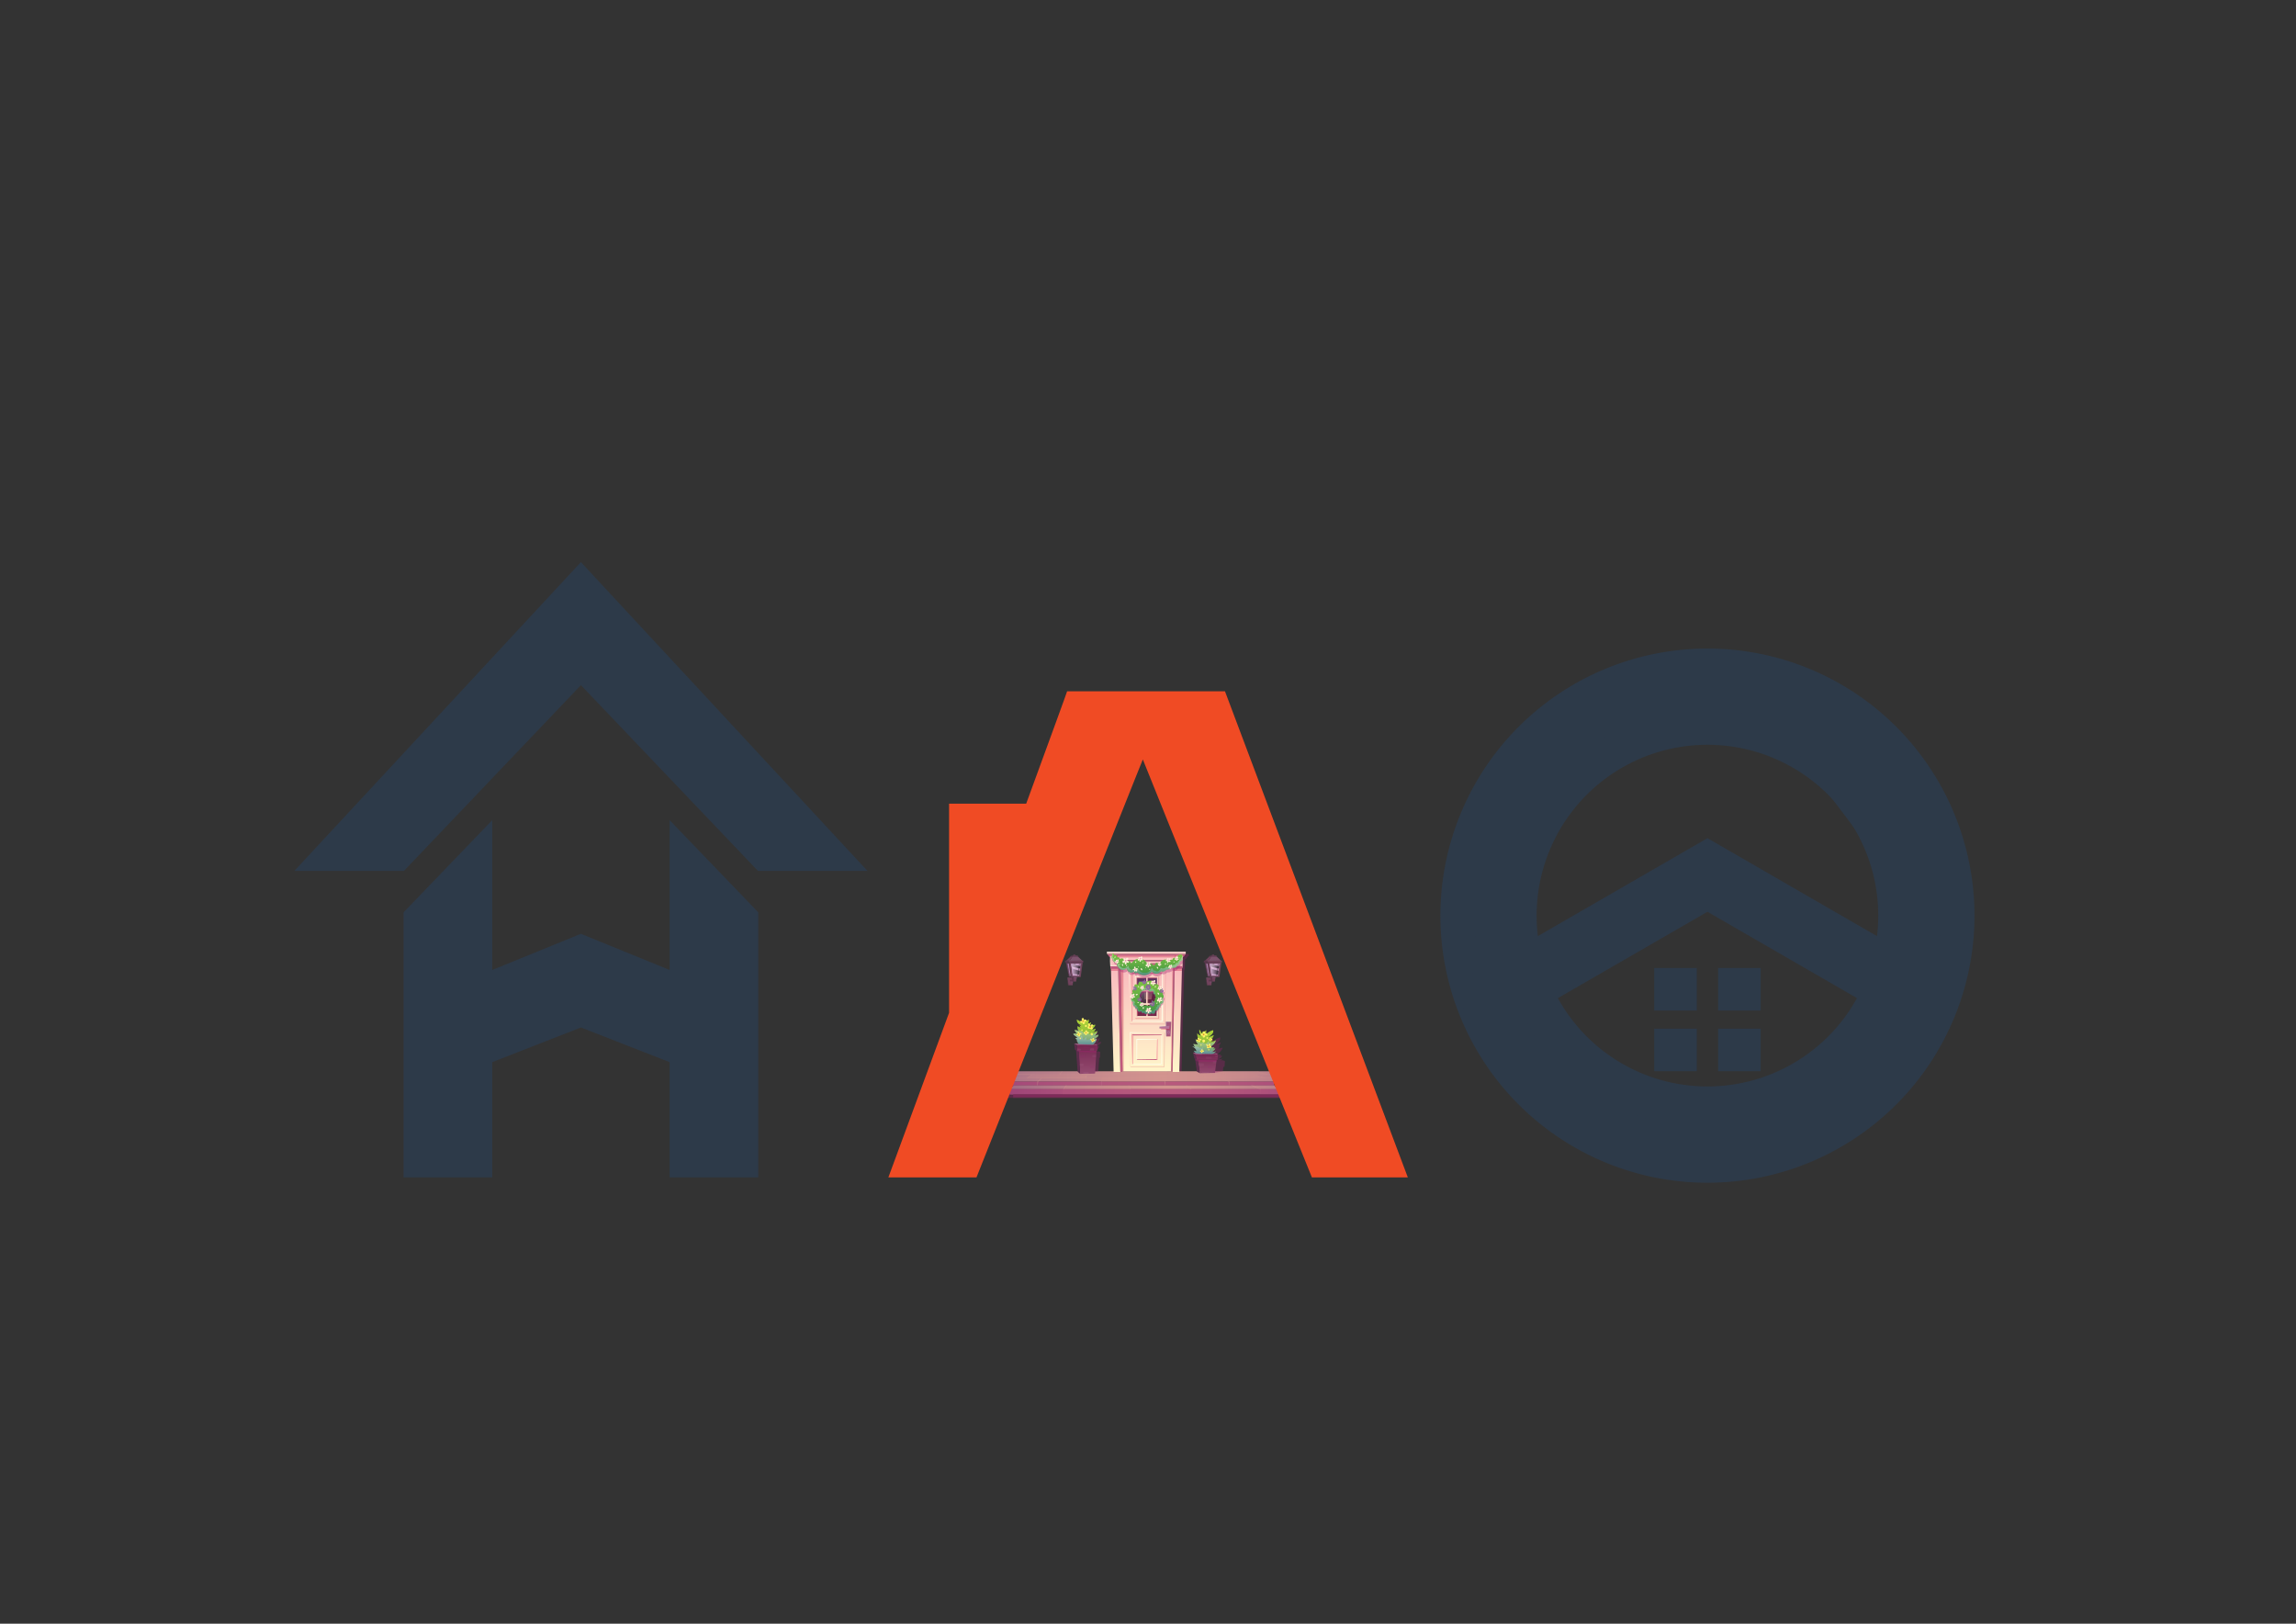 <svg xmlns="http://www.w3.org/2000/svg" xmlns:xlink="http://www.w3.org/1999/xlink" viewBox="0 0 841.89 595.28"><rect x="0" y="0" width="841.89" height="595.28" fill="#333333" stroke="none"/><defs><style>.cls-1{isolation:isolate;}.cls-2,.cls-6{fill:#9e216d;}.cls-2,.cls-23,.cls-31,.cls-85{opacity:0.35;}.cls-11,.cls-15,.cls-2,.cls-23,.cls-31,.cls-45,.cls-46,.cls-52,.cls-56,.cls-57,.cls-6,.cls-60,.cls-64,.cls-65,.cls-7,.cls-8,.cls-82,.cls-85,.cls-91{mix-blend-mode:multiply;}.cls-3{fill:url(#linear-gradient);}.cls-4{fill:#5f2948;}.cls-5{fill:url(#linear-gradient-2);}.cls-11,.cls-22,.cls-27,.cls-30,.cls-6,.cls-7,.cls-79{opacity:0.5;}.cls-12,.cls-7,.cls-8{fill:#d3948f;}.cls-15,.cls-8{opacity:0.2;}.cls-9{fill:url(#linear-gradient-3);}.cls-10{fill:url(#linear-gradient-4);}.cls-13{fill:#6e2f50;}.cls-14{fill:url(#linear-gradient-5);}.cls-16,.cls-31{fill:#c91f46;}.cls-17{fill:url(#linear-gradient-6);}.cls-18{fill:url(#linear-gradient-7);}.cls-19{fill:url(#linear-gradient-8);}.cls-20{fill:#fff6ca;}.cls-21{fill:url(#linear-gradient-9);}.cls-22,.cls-27,.cls-30,.cls-50,.cls-51,.cls-81,.cls-88,.cls-89,.cls-90,.cls-94,.cls-95{mix-blend-mode:screen;}.cls-22{fill:url(#linear-gradient-10);}.cls-24{fill:#c0597d;}.cls-25{fill:#fdfce7;}.cls-26{fill:#f69aa1;}.cls-27{fill:url(#linear-gradient-11);}.cls-28{fill:url(#linear-gradient-12);}.cls-29{fill:#a65a7e;}.cls-30{fill:#8e9fbf;}.cls-32{fill:#b97397;}.cls-33{fill:#8d496b;}.cls-34{fill:url(#linear-gradient-13);}.cls-35{fill:url(#linear-gradient-14);}.cls-36{fill:url(#linear-gradient-15);}.cls-37{fill:url(#linear-gradient-16);}.cls-38{fill:url(#linear-gradient-17);}.cls-39{fill:#fac2c0;}.cls-40{fill:#804164;}.cls-41{fill:#b36f94;}.cls-42{fill:url(#linear-gradient-18);}.cls-43{fill:#fdf166;}.cls-44{fill:#dd952b;}.cls-45,.cls-46,.cls-56,.cls-57,.cls-60,.cls-64,.cls-65{opacity:0.4;}.cls-45{fill:url(#linear-gradient-19);}.cls-46{fill:url(#linear-gradient-20);}.cls-47{fill:url(#linear-gradient-21);}.cls-48{fill:#5b2c4b;}.cls-49{fill:url(#linear-gradient-22);}.cls-50,.cls-51{fill:#bc82a4;}.cls-50{opacity:0.1;}.cls-51,.cls-52,.cls-82{opacity:0.15;}.cls-52{fill:#972372;}.cls-53{fill:#c187aa;}.cls-54{fill:url(#linear-gradient-23);}.cls-55{fill:url(#linear-gradient-24);}.cls-56{fill:url(#linear-gradient-25);}.cls-57{fill:url(#linear-gradient-26);}.cls-58{fill:url(#linear-gradient-27);}.cls-59{fill:url(#linear-gradient-28);}.cls-60{fill:url(#linear-gradient-29);}.cls-61{fill:#fff0d9;}.cls-62{fill:#e676ae;}.cls-63{fill:url(#linear-gradient-30);}.cls-64{fill:url(#linear-gradient-31);}.cls-65{fill:url(#linear-gradient-32);}.cls-66{fill:url(#radial-gradient);}.cls-67{fill:#b4d568;}.cls-68{fill:#88ad3e;}.cls-68,.cls-81{opacity:0.3;}.cls-69{fill:url(#radial-gradient-2);}.cls-70{fill:url(#radial-gradient-3);}.cls-71{fill:url(#radial-gradient-4);}.cls-72{fill:url(#radial-gradient-5);}.cls-73{fill:url(#radial-gradient-6);}.cls-74{fill:#71435c;}.cls-75{fill:#c79fc3;}.cls-76,.cls-79{fill:#5b374d;}.cls-77{fill:#a97ea7;}.cls-78{fill:#7c536c;}.cls-80{fill:url(#radial-gradient-7);}.cls-81{fill:#efcfe3;}.cls-82,.cls-85,.cls-91{fill:#89729b;}.cls-83{fill:url(#linear-gradient-33);}.cls-84{fill:#57424f;}.cls-86{fill:#4f3045;}.cls-87{fill:#825771;}.cls-88,.cls-89,.cls-94,.cls-95{opacity:0.7;}.cls-88{fill:url(#linear-gradient-34);}.cls-89{fill:url(#linear-gradient-35);}.cls-90{fill:#d7b4d6;}.cls-90,.cls-91{opacity:0.25;}.cls-92{fill:url(#radial-gradient-8);}.cls-93{fill:url(#linear-gradient-36);}.cls-94{fill:url(#linear-gradient-37);}.cls-95{fill:url(#linear-gradient-38);}.cls-96{fill:#f04b24;}.cls-97,.cls-98{fill:#2d3a49;}.cls-97{fill-rule:evenodd;}</style><linearGradient id="linear-gradient" x1="358.85" y1="394.62" x2="493.68" y2="394.62" gradientUnits="userSpaceOnUse"><stop offset="0" stop-color="#a06a84"/><stop offset="0.16" stop-color="#b57c89"/><stop offset="0.37" stop-color="#cb8d8d"/><stop offset="0.5" stop-color="#d3948f"/><stop offset="0.63" stop-color="#cd8f8e"/><stop offset="0.79" stop-color="#be828a"/><stop offset="0.97" stop-color="#a46d85"/><stop offset="1" stop-color="#a06a84"/></linearGradient><linearGradient id="linear-gradient-2" x1="358.85" y1="689.58" x2="493.68" y2="689.58" gradientTransform="matrix(1, 0, 0, -0.39, 0, 663.2)" xlink:href="#linear-gradient"/><linearGradient id="linear-gradient-3" x1="369.97" y1="398.64" x2="484.95" y2="398.64" xlink:href="#linear-gradient"/><linearGradient id="linear-gradient-4" x1="369.93" y1="400.27" x2="484.91" y2="400.27" xlink:href="#linear-gradient"/><linearGradient id="linear-gradient-5" x1="420.6" y1="392.97" x2="420.6" y2="354.89" gradientUnits="userSpaceOnUse"><stop offset="0" stop-color="#fff6ca"/><stop offset="1" stop-color="#f9bbbe"/></linearGradient><linearGradient id="linear-gradient-6" x1="420.6" y1="348.84" x2="420.6" y2="394.46" gradientUnits="userSpaceOnUse"><stop offset="0" stop-color="#f9bbbe"/><stop offset="1" stop-color="#fff6ca"/></linearGradient><linearGradient id="linear-gradient-7" x1="420.59" y1="350.96" x2="420.59" y2="393.1" xlink:href="#linear-gradient-6"/><linearGradient id="linear-gradient-8" x1="420.59" y1="351.01" x2="420.59" y2="393.15" xlink:href="#linear-gradient-6"/><linearGradient id="linear-gradient-9" x1="420.62" y1="372.97" x2="420.62" y2="358.16" gradientUnits="userSpaceOnUse"><stop offset="0" stop-color="#762947"/><stop offset="0.79" stop-color="#521c3e"/></linearGradient><linearGradient id="linear-gradient-10" x1="419.47" y1="370.15" x2="419.47" y2="359.79" gradientUnits="userSpaceOnUse"><stop offset="0" stop-color="#010101"/><stop offset="1" stop-color="#c1e7ef"/></linearGradient><linearGradient id="linear-gradient-11" x1="420.59" y1="366.39" x2="420.59" y2="358.68" gradientUnits="userSpaceOnUse"><stop offset="0" stop-color="#c18781"/><stop offset="1" stop-color="#5a437b"/></linearGradient><linearGradient id="linear-gradient-12" x1="420.59" y1="347.75" x2="420.59" y2="396.52" xlink:href="#linear-gradient-6"/><linearGradient id="linear-gradient-13" x1="409.08" y1="393" x2="409.08" y2="355.2" xlink:href="#linear-gradient-5"/><linearGradient id="linear-gradient-14" x1="408.51" y1="392.04" x2="408.51" y2="349.79" xlink:href="#linear-gradient-5"/><linearGradient id="linear-gradient-15" x1="420.38" y1="356.26" x2="420.38" y2="348.83" xlink:href="#linear-gradient-5"/><linearGradient id="linear-gradient-16" x1="431.68" y1="393" x2="431.68" y2="355.2" xlink:href="#linear-gradient-5"/><linearGradient id="linear-gradient-17" x1="432.24" y1="392.04" x2="432.24" y2="349.79" xlink:href="#linear-gradient-5"/><linearGradient id="linear-gradient-18" x1="398.18" y1="383.48" x2="398.18" y2="373.73" gradientUnits="userSpaceOnUse"><stop offset="0.04" stop-color="#77af42"/><stop offset="0.95" stop-color="#add136"/></linearGradient><linearGradient id="linear-gradient-19" x1="398.18" y1="383.48" x2="398.18" y2="376.61" gradientUnits="userSpaceOnUse"><stop offset="0" stop-color="#4072b9"/><stop offset="1" stop-color="#e1ebf8"/></linearGradient><linearGradient id="linear-gradient-20" x1="397.89" y1="383.48" x2="397.89" y2="379" xlink:href="#linear-gradient-19"/><linearGradient id="linear-gradient-21" x1="398.8" y1="383.1" x2="398.8" y2="393.09" gradientUnits="userSpaceOnUse"><stop offset="0" stop-color="#762851"/><stop offset="1" stop-color="#92496e"/></linearGradient><linearGradient id="linear-gradient-22" x1="398.68" y1="383.1" x2="398.68" y2="393.09" xlink:href="#linear-gradient-21"/><linearGradient id="linear-gradient-23" x1="442.66" y1="386.49" x2="442.66" y2="393.37" xlink:href="#linear-gradient-21"/><linearGradient id="linear-gradient-24" x1="441.5" y1="386.68" x2="441.5" y2="377.45" xlink:href="#linear-gradient-18"/><linearGradient id="linear-gradient-25" x1="441.5" y1="386.68" x2="441.5" y2="380.96" xlink:href="#linear-gradient-19"/><linearGradient id="linear-gradient-26" x1="441.5" y1="386.68" x2="441.5" y2="382.84" xlink:href="#linear-gradient-19"/><linearGradient id="linear-gradient-27" x1="442.47" y1="386.49" x2="442.47" y2="393.37" xlink:href="#linear-gradient-21"/><linearGradient id="linear-gradient-28" x1="420.59" y1="357.5" x2="420.59" y2="349.59" gradientUnits="userSpaceOnUse"><stop offset="0.04" stop-color="#439544"/><stop offset="0.95" stop-color="#7cc242"/></linearGradient><linearGradient id="linear-gradient-29" x1="420.59" y1="358.19" x2="420.59" y2="354.21" xlink:href="#linear-gradient-19"/><linearGradient id="linear-gradient-30" x1="420.77" y1="371.78" x2="420.77" y2="359.48" xlink:href="#linear-gradient-28"/><linearGradient id="linear-gradient-31" x1="420.53" y1="372.03" x2="420.74" y2="366.31" xlink:href="#linear-gradient-19"/><linearGradient id="linear-gradient-32" x1="420.89" y1="364.96" x2="420.89" y2="361.77" xlink:href="#linear-gradient-19"/><radialGradient id="radial-gradient" cx="421.02" cy="361.95" r="1.04" gradientUnits="userSpaceOnUse"><stop offset="0.02" stop-color="#9355a2"/><stop offset="1" stop-color="#8863aa"/></radialGradient><radialGradient id="radial-gradient-2" cx="422.51" cy="367.91" r="1.1" xlink:href="#radial-gradient"/><radialGradient id="radial-gradient-3" cx="-132.52" cy="352.61" r="0.85" gradientTransform="translate(685.59 101.38) rotate(24.7)" xlink:href="#radial-gradient"/><radialGradient id="radial-gradient-4" cx="-133.62" cy="346.05" r="0.85" gradientTransform="translate(685.59 101.38) rotate(24.7)" xlink:href="#radial-gradient"/><radialGradient id="radial-gradient-5" cx="1185.76" cy="672.46" r="0.85" gradientTransform="matrix(0.79, -0.61, 0.61, 0.79, -934.09, 550.6)" xlink:href="#radial-gradient"/><radialGradient id="radial-gradient-6" cx="-184.78" cy="433.98" r="0.85" gradientTransform="translate(785.65 58.21) rotate(26.64)" xlink:href="#radial-gradient"/><radialGradient id="radial-gradient-7" cx="444.57" cy="354.11" r="1.04" gradientUnits="userSpaceOnUse"><stop offset="0.06" stop-color="#efcfe3"/><stop offset="1" stop-color="#deb8d7"/></radialGradient><linearGradient id="linear-gradient-33" x1="444.55" y1="353.48" x2="445.3" y2="353.48" xlink:href="#radial-gradient-7"/><linearGradient id="linear-gradient-34" x1="443.59" y1="354.24" x2="446.99" y2="354.24" gradientUnits="userSpaceOnUse"><stop offset="0" stop-color="#d7b4d6"/><stop offset="1" stop-color="#010101"/></linearGradient><linearGradient id="linear-gradient-35" x1="443.82" y1="356.21" x2="446.76" y2="356.21" xlink:href="#linear-gradient-34"/><radialGradient id="radial-gradient-8" cx="393.7" cy="354.11" r="1.04" xlink:href="#radial-gradient-7"/><linearGradient id="linear-gradient-36" x1="393.68" y1="353.48" x2="394.44" y2="353.48" xlink:href="#radial-gradient-7"/><linearGradient id="linear-gradient-37" x1="392.73" y1="354.24" x2="396.13" y2="354.24" xlink:href="#linear-gradient-34"/><linearGradient id="linear-gradient-38" x1="392.96" y1="356.21" x2="395.89" y2="356.21" xlink:href="#linear-gradient-34"/></defs><title>HAO HOUSING OFFICIAL LOGO</title><g class="cls-1"><g id="Layer_1" data-name="Layer 1"><polygon class="cls-2" points="430.36 393.57 430.77 393.81 433.23 393.81 434.18 356.74 434.2 356 434.44 355 434.53 351.61 434.79 351.61 435.63 350.52 435.88 350.52 435.88 349.71 407.03 349.71 407.03 350.42 406.67 350.42 407.58 351.61 407.84 351.61 407.93 355 407.93 355.02 407.93 355.02 408.17 356 408.19 356.74 409.15 393.81 411.6 393.81 412.42 393.57 412.84 393.57 430.16 393.57 430.36 393.57 430.36 393.57"/><path class="cls-3" d="M372.9,392.74a13.59,13.59,0,0,1-1.39,3.77H467a22.91,22.91,0,0,0-1.18-3,1.24,1.24,0,0,1,0-.76Z"/><path class="cls-4" d="M368.9,402.5H469.77a9.62,9.62,0,0,1-1.76-3.93,1.39,1.39,0,0,1-.7-.61h-96.6c-.68,1.18-1.26,2.37-1.81,3.58Z"/><path class="cls-2" d="M370.09,399.11h98c0-.18-.06-.36-.09-.54a1.43,1.43,0,0,1-.7-.61H370.71C370.49,398.34,370.29,398.72,370.09,399.11Z"/><path class="cls-5" d="M370.8,397.79l-.09.17H467.3a1.55,1.55,0,0,1-.19-.71,4.54,4.54,0,0,0-.1-.74h-95.5C371.29,396.94,371.05,397.36,370.8,397.79Z"/><path class="cls-6" d="M370.8,397.79l-.09.17H467.3a1.55,1.55,0,0,1-.19-.71,4.54,4.54,0,0,0-.1-.74h-95.5C371.29,396.94,371.05,397.36,370.8,397.79Z"/><path class="cls-7" d="M466.59,395.24l0-.1h-2.74v0L460.17,394H466l0-.1h-1.07l-3.85-1.11h-.26l3.78,1.12H449.65l-2.92-1.12h-.28l2.92,1.12H429.26l-1.62-1.12h-.17l1.28,1.12H408.88l-.32-1.12h-.11l.33,1.12-20-.07.74-1.05h-.12l-1,1.12-15.78-.05a.83.83,0,0,1,0,.15h5.49l-1.7,1.18h-4.23l0,.1h9.62l-1.44,1.24V398h.1l.21-1.45,1.34-1.2,21.76-.07V398h.1v-2.72h21.8l1.33,1.27.16,1.45h.1l.1-1.45-1.54-1.27h21.73l3,1.3V398h.1l.22-1.45-3.06-1.27Zm-73.1-.69h4.8l-.25.5-21.48.09,1.91-1.18h20.11l-.28.56.09-.18Zm4.85.59.34-1.18H419l1,1.18Zm21.83,0-1-1.18h20.28l.44.22-4.41.09,4.68,0,.57.29-2,.14H441l.81.4Zm21.88-.1L439.87,394h20l1.22.39h-2.78l3.17.12,2.13.67Z"/><polygon class="cls-7" points="419.66 394.55 424.52 394.38 419.52 394.38 419.66 394.55"/><polygon class="cls-7" points="453.77 395.79 448.89 395.72 449.08 395.86 453.77 395.79"/><polygon class="cls-8" points="408.88 393.86 408.56 392.74 427.47 392.74 428.75 393.86 408.88 393.86"/><polygon class="cls-8" points="378.47 393.96 398.58 393.96 398.04 395.05 376.56 395.14 378.47 393.96"/><polygon class="cls-8" points="403.8 395.24 403.8 396.51 426.93 396.51 425.6 395.24 403.8 395.24"/><polygon class="cls-8" points="439.87 393.96 459.83 393.96 463.57 395.14 442.05 395.04 439.87 393.96"/><polygon class="cls-8" points="446.73 392.74 449.65 393.86 464.58 393.86 460.8 392.74 446.73 392.74"/><path class="cls-9" d="M370,399.24a.16.16,0,0,1,0,.07h98.17a5.06,5.06,0,0,1-.17-.75,1.37,1.37,0,0,1-.66-.6h-95.6Z"/><path class="cls-10" d="M468.14,399.31H370a.25.25,0,0,1,0,.07l.26,1.85h98.75A9.17,9.17,0,0,1,468.14,399.31Z"/><g class="cls-11"><polygon class="cls-12" points="389.93 401.23 389.81 401.23 389.83 399.31 390.78 397.96 391.12 397.96 390.07 399.31 389.93 401.23"/></g><g class="cls-11"><polygon class="cls-12" points="414.53 401.23 414.41 401.23 414.37 399.31 413.81 397.96 414.1 397.96 414.59 399.31 414.53 401.23"/></g><g class="cls-11"><polygon class="cls-12" points="436.73 401.23 436.55 401.23 436.55 399.31 434.87 397.96 435.29 397.96 436.81 399.31 436.73 401.23"/></g><g class="cls-11"><polygon class="cls-12" points="462.33 401.23 462.21 401.23 461.98 399.31 458.61 397.96 459.33 397.96 462.29 399.31 462.33 401.23"/></g><polygon class="cls-8" points="390.07 399.31 389.93 401.23 414.41 401.23 414.37 399.31 413.81 397.96 391.12 397.96 390.07 399.31"/><path class="cls-8" d="M467.31,398h-8l3,1.35,0,1.92h6.61a8.53,8.53,0,0,1-.95-2.67A1.37,1.37,0,0,1,467.31,398Z"/><path class="cls-6" d="M468.14,399.31H370a.25.25,0,0,1,0,.07l.26,1.85h98.75A9.17,9.17,0,0,1,468.14,399.31Z"/><path class="cls-13" d="M469,401.23H371.51v1.27h98.26A11.44,11.44,0,0,1,469,401.23Z"/><path class="cls-2" d="M469,401.23H371.51v.89h98A9.29,9.29,0,0,1,469,401.23Z"/><polygon class="cls-14" points="430.33 353.58 410.87 353.58 411.61 392.76 429.55 392.76 430.33 353.58"/><g class="cls-15"><path class="cls-16" d="M414.25,356l0,19.31.26.26H427.2l.28-19.57-.26-.29Zm12.17,18.74H415.27l.14-17.63,11.23-.22Z"/></g><g class="cls-15"><path class="cls-16" d="M414.52,378.69,414.43,391l.25.25H427l.18-12.51-.25-.27Zm11.7,11.73H415.44l.22-10.63,10.7-.29Z"/></g><path class="cls-17" d="M414,355.69l.25,19.6H427l.27-19.6Zm12.18,18.77H415l-.2-17.88h11.56Z"/><path class="cls-18" d="M414.27,378.42l.16,12.53h12.31l.17-12.53ZM426,390.17H415.19l-.12-10.93h11Z"/><polygon class="cls-19" points="416.72 388.61 416.66 380.86 424.51 380.86 424.44 388.61 416.72 388.61"/><polygon class="cls-20" points="424.98 358.47 416.2 358.47 416.19 357.84 424.99 357.84 424.98 358.47"/><polygon class="cls-21" points="424.59 372.97 416.64 372.97 416.53 358.16 424.72 358.16 424.59 372.97"/><polygon class="cls-22" points="417.59 359.79 421.35 359.79 421.19 370.15 418.34 370.15 417.59 359.79"/><polygon class="cls-20" points="424.84 373.26 416.32 373.26 416.31 372.67 424.85 372.67 424.84 373.26"/><g class="cls-23"><polygon class="cls-16" points="412.03 392.76 411.93 354.94 429.89 354.94 429.35 392.76 429.55 392.76 430.33 353.58 410.87 353.58 411.61 392.76 412.03 392.76"/></g><polygon class="cls-24" points="426.13 356.81 415.06 356.81 414.82 356.58 426.38 356.58 426.13 356.81"/><polygon class="cls-24" points="425.87 379.45 415.3 379.45 414.99 379.17 426.11 379.24 425.87 379.45"/><polygon class="cls-25" points="426.32 374.6 415.02 374.46 415.25 374.24 425.93 374.24 426.32 374.6"/><polygon class="cls-26" points="415.25 374.24 415.02 374.46 414.82 356.58 415.06 356.81 415.25 374.24"/><polygon class="cls-25" points="425.93 374.24 426.32 374.6 426.38 356.58 426.13 356.81 425.93 374.24"/><g class="cls-23"><path class="cls-16" d="M421.17,358.14h-4.69l0,5v.62l0,4.32v.6l-.24,4.54.28.29h8.52l0-4.83v-.6l0-4.32v-.62l0-5-.28-.3Zm-3.91.82,3.32-.18v4.4H417.1Zm.11,5,3.2-.2v4.32h-3.44Zm-.21,8.95.34-4.07,3.07-.16V373Zm7.39,0h-3.41l.3-4,3.15-.2Zm0-4.83h-3.44l.22-4.12,3.26-.2Zm-3.43-4.94.15-4.12,3.36-.28,0,4.4Z"/></g><polygon class="cls-25" points="426.13 390.31 415.19 390.17 415.41 389.97 425.75 389.97 426.13 390.31"/><polygon class="cls-24" points="424.44 388.61 416.72 388.61 416.95 388.41 424.1 388.3 424.44 388.61"/><polygon class="cls-25" points="424.51 380.86 416.66 380.86 417 381.24 424.28 381.07 424.51 380.86"/><polygon class="cls-26" points="415.41 389.97 415.19 390.17 414.99 379.17 415.3 379.45 415.41 389.97"/><polygon class="cls-25" points="425.75 389.97 426.13 390.31 426.11 379.24 425.87 379.45 425.75 389.97"/><g class="cls-15"><polygon class="cls-16" points="430.69 352.75 410.48 352.75 410.47 352.35 430.7 352.35 430.69 352.75"/></g><polygon class="cls-24" points="424.23 358.68 416.95 358.68 416.79 358.47 424.39 358.47 424.23 358.68"/><polygon class="cls-26" points="417.04 372.66 416.89 372.66 416.79 358.47 416.95 358.68 417.04 372.66"/><polygon class="cls-25" points="424.12 372.66 424.28 372.66 424.39 358.47 424.23 358.68 424.12 372.66"/><polygon class="cls-27" points="416.97 362.08 419.46 362.08 419.69 366.39 422.19 366.39 422.59 364.12 424.19 364.12 424.23 358.68 416.95 358.68 416.97 362.08"/><polygon class="cls-25" points="424.28 372.67 416.89 372.67 417.04 372.45 424.12 372.45 424.28 372.67"/><polygon class="cls-25" points="424.32 367.82 416.85 367.82 417.01 367.72 424.16 367.72 424.32 367.82"/><polygon class="cls-24" points="424.19 363.61 416.98 363.61 416.82 363.5 424.35 363.5 424.19 363.61"/><path class="cls-28" d="M420.88,357.84h-4.69l0,5v.62l0,4.32v.61l0,4.83h8.52l.05-4.83v-.61l0-4.32v-.62l.05-5Zm-4.09.63h3.5v4.41h-3.47Zm0,5h3.47v4.32h-3.45Zm.07,9.17,0-4.24h3.44v4.24Zm7.39,0h-3.41v-4.24h3.44Zm0-4.85h-3.45V363.5h3.47Zm-3.44-4.94v-4.41h3.51l0,4.41Z"/><polygon class="cls-25" points="417 381.24 416.95 388.41 416.72 388.61 416.66 380.86 417 381.24"/><polygon class="cls-26" points="424.28 381.07 424.51 380.86 424.44 388.61 424.1 388.3 424.28 381.07"/><polygon class="cls-25" points="414.11 365.82 414.18 355.75 422.63 355.69 413.98 355.57 414.11 365.82"/><polygon class="cls-25" points="414.39 387.77 414.52 378.69 422.53 378.54 414.27 378.42 414.39 387.77"/><polygon class="cls-25" points="416.24 364 416.37 358.01 423.16 357.84 416.19 357.84 416.24 364"/><polygon class="cls-29" points="427.52 374.6 429.48 374.6 429.22 379.96 427.62 379.96 427.52 374.6"/><polygon class="cls-30" points="427.77 379.78 427.74 374.79 429.32 374.73 429.48 374.6 427.52 374.6 427.62 379.96 427.77 379.78"/><polygon class="cls-31" points="427.77 379.78 429.1 379.78 429.22 379.96 427.62 379.96 427.77 379.78"/><polygon class="cls-31" points="428.99 377.57 425.7 377.42 425.7 376.96 428.81 376.29 429.04 376.55 428.99 377.57"/><polygon class="cls-32" points="428.81 377.19 425.15 377.04 425.16 376.41 428.83 376.11 428.81 377.19"/><path class="cls-32" d="M429,378.52a.5.5,0,0,1-.5.51.48.48,0,0,1-.49-.51.51.51,0,0,1,.5-.51A.49.49,0,0,1,429,378.52Z"/><path class="cls-30" d="M428.06,378.57a.53.53,0,0,1,.51-.51.48.48,0,0,1,.29.1.47.47,0,0,0-.35-.15.51.51,0,0,0-.5.51.5.5,0,0,0,.19.41A.55.55,0,0,1,428.06,378.57Z"/><polygon class="cls-33" points="428.76 378.65 428.24 378.65 428.25 378.4 428.77 378.4 428.76 378.65"/><path class="cls-30" d="M425.15,377h.07a2.35,2.35,0,0,1,0-.53l3.42-.29.18-.11-3.67.3Z"/><polygon class="cls-30" points="428.24 378.65 428.79 378.69 428.77 378.4 428.76 378.65 428.24 378.65"/><polygon class="cls-24" points="434.76 349.79 405.99 349.79 406.77 350.8 433.98 350.8 434.76 349.79"/><polygon class="cls-24" points="430.93 350.39 430.39 350.39 429.55 392.76 429.96 393 430.74 355.2 431.08 354.19 431.17 350.19 430.93 350.39"/><polygon class="cls-24" points="409.57 350.19 409.8 350.39 410.81 350.39 411.61 392.76 410.79 393 410.01 355.2 409.65 354.19 409.57 350.19"/><polygon class="cls-24" points="430.68 353.16 410.49 353.16 410.87 353.58 430.33 353.58 430.68 353.16"/><polygon class="cls-34" points="410.79 393 408.34 393 407.36 355.2 410.01 355.2 410.79 393"/><polygon class="cls-35" points="410.01 355.2 407.36 355.2 407.12 354.19 407.01 350.19 409.57 350.19 409.65 354.19 410.01 355.2"/><polygon class="cls-36" points="434.78 349.78 405.97 349.78 405.95 348.9 434.8 348.9 434.78 349.78"/><polygon class="cls-24" points="410.01 355.2 407.36 355.2 407.12 354.21 409.65 354.19 410.01 355.2"/><polygon class="cls-37" points="432.42 393 429.96 393 430.74 355.2 433.39 355.2 432.42 393"/><polygon class="cls-38" points="433.39 355.2 430.74 355.2 431.08 354.19 431.17 350.19 433.74 350.19 433.63 354.19 433.39 355.2"/><polygon class="cls-24" points="433.39 355.2 430.74 355.2 431.08 354.19 433.63 354.19 433.39 355.2"/><polygon class="cls-39" points="430.7 352.35 410.47 352.35 410.49 353.16 430.68 353.16 430.7 352.35"/><polygon class="cls-39" points="430.9 352.06 409.84 352.06 409.8 350.39 430.93 350.39 430.9 352.06"/><polygon class="cls-24" points="430.9 352.06 409.84 352.06 410.47 352.35 430.7 352.35 430.9 352.06"/><polygon class="cls-31" points="407.02 350.6 409.57 350.6 409.81 351.02 430.92 351.02 431.16 350.56 433.73 350.56 433.74 350.19 431.17 350.19 430.93 350.39 409.8 350.39 409.57 350.19 407.01 350.19 407.02 350.6"/><polygon class="cls-31" points="410.01 355.2 407.36 355.2 407.38 355.94 410.03 355.94 410.01 355.2"/><polygon class="cls-31" points="433.39 355.2 430.74 355.2 430.72 355.94 433.37 355.94 433.39 355.2"/><polygon class="cls-25" points="405.97 349.78 406.21 349.11 434.54 349.04 434.8 348.9 405.95 348.9 405.97 349.78"/><polygon class="cls-25" points="407.03 351.02 407.28 354 409.46 353.98 409.65 354.19 407.12 354.21 407.03 351.02"/><path class="cls-2" d="M396.17,381.64l-.09-.05a1.53,1.53,0,0,0-.57-.13h-.1a3.49,3.49,0,0,0-.78.11.75.75,0,0,0,.17.3,3.07,3.07,0,0,0,.26.25l.22.19.24.19a3.27,3.27,0,0,0,.5.32s.05,0,.05.06-.05.09-.13.13a2.35,2.35,0,0,1-.42.15l-.11,0h-.05a.44.44,0,0,0,.08.11,1.18,1.18,0,0,0,.38.32,1,1,0,0,0,.36.13.46.46,0,0,1-.16.11.63.63,0,0,1-.19,0,3.16,3.16,0,0,0,.34.76,2.68,2.68,0,0,0,.12.24l.11.2a.54.54,0,0,0,.06.11l-1,0-.57,0,.29,2.26.41.15.38,5.18,4,.84,2.77-.84.16-2.54h0l.16-2.48h.29l0-.61.06-.92,0-.53-.64-.21-.85,0a4,4,0,0,0,1.19-2.07l-.79.34h0a.34.34,0,0,0-.26,0,.92.92,0,0,0-.25.15h0l.49-.34.79-.56.12-.09.12-.09a1.45,1.45,0,0,0,.21-.22l.08-.13a.57.57,0,0,0,.07-.22v-.07a.39.39,0,0,0,0-.15l-.21,0-.21.05a4,4,0,0,0-1.15.54,2.09,2.09,0,0,0,.22-.2l.11-.11.1-.1.14-.18,0-.05a1.77,1.77,0,0,0,.16-.22v0a3.8,3.8,0,0,0,.49-1.13,5.71,5.71,0,0,0-1.77.73,2.82,2.82,0,0,0,.76-.74c0-.06.46-.87.35-.87a7.46,7.46,0,0,0-.72.23,3,3,0,0,0-1,.39,5.43,5.43,0,0,0,.53-.42.54.54,0,0,0,.15-.15,5.83,5.83,0,0,0,.65-.75,1.15,1.15,0,0,0,.27-.74,2.41,2.41,0,0,0-.8.15.51.51,0,0,0-.09-.16.42.42,0,0,0-.4-.1.8.8,0,0,0-.4.33l-.17.22a.52.52,0,0,1,0-.11,4.45,4.45,0,0,0,.31-1.23,5.9,5.9,0,0,0-.69.4.32.32,0,0,0-.32.18c-.09-.15.15-.47.19-.64s0-1,0-1a6.23,6.23,0,0,1-.8.54.29.29,0,0,0,0-.16.63.63,0,0,0-.59-.36.64.64,0,0,0-.55.43l.07-.2c.06-.21.13-.45,0-.62a.4.4,0,0,0-.58,0c-.3.26-.13.6,0,.89-.18.09-.7,0-.77.25a2.46,2.46,0,0,0-1.15-.6,1.9,1.9,0,0,0,.17.81,1.73,1.73,0,0,0,.18.36,2.17,2.17,0,0,0,.62.55c.13.09.27.13.39.23s.19.29.25.31l-.59-.17a1.91,1.91,0,0,0,.54,1,3.47,3.47,0,0,0-1.32-.68c0,.18,0,.36,0,.55a.13.13,0,0,1,0,.06s0,.05,0,.07,0,.06,0,.09a.07.07,0,0,1,0,.05.65.65,0,0,0,0,.13v0l0,.1v0a.75.75,0,0,0,.07.12,1.24,1.24,0,0,0,.19.26l.23.23a5.26,5.26,0,0,0-1.7-.35,2,2,0,0,0,.5.85l.2.19.22.16.25.16,0,.06-.11,0Zm2.83-4.53-.27.11a.34.34,0,0,0-.22-.13A2.64,2.64,0,0,0,399,377.11Z"/><path class="cls-2" d="M440.4,386.59l.25.2.11.11.2.24a2.51,2.51,0,0,1,.4.84,3,3,0,0,1-.83-.17l-.26-.1a.8.8,0,0,1,.16.24l.05.09,0,0,.05.08,0,0,0,.05a2.32,2.32,0,0,0,.25.21l.07.05-.45,0-.47,0,.52,2.14.26.18.06.46.22,1.51,4.43.61,3-.61,0-.32.12-.91h0l.06-.39H449l.16-2.06-.74-.32h-.25l-.55,0,.06,0a9.13,9.13,0,0,0,.73-.65,4,4,0,0,1-1.32.26h-.45l.21-.06h0l.2-.07h0l.19-.1h0a2.33,2.33,0,0,0,.46-.37,1.76,1.76,0,0,0,.24-.3,1.71,1.71,0,0,0,.13-.23.61.61,0,0,0,.05-.12l-.81,0,.26-.23a2.73,2.73,0,0,0,.23-.25l-.38.05h-.39a2.32,2.32,0,0,1-.46-.07.38.38,0,0,0,.07-.35c.2-.15.4-.31.59-.48l.3-.29a3.48,3.48,0,0,0,.38-.48,2.16,2.16,0,0,0,.2-.36,2,2,0,0,0,.19-.58l0,0h0a5.24,5.24,0,0,1-1.6.41l.5-.72h-.06a.06.06,0,0,0,0,0,.37.37,0,0,0-.2-.27,3,3,0,0,0,.69-1.34l-2,.81c.27-.2.54-.41.79-.63a3.58,3.58,0,0,0,.8-.85,1.34,1.34,0,0,0,.16-1.13,5.64,5.64,0,0,0-2.32,1.27.72.72,0,0,0-.21-.12c0-.4,0-.8,0-1.19a4.88,4.88,0,0,0-.48.53.43.43,0,0,0-.46-.07.45.45,0,0,0-.25.26,1.19,1.19,0,0,0-.16-.23,1.79,1.79,0,0,0-.3.76h-.1a3.72,3.72,0,0,0-.76-1.46,2.8,2.8,0,0,0,.63,2.26c-.56-.18-1.2-.44-1.37-1a4.12,4.12,0,0,0,.19,1.84c-.18.19-.06.44,0,.64a1.31,1.31,0,0,1-.37,0,1.43,1.43,0,0,1-.47-.37,1,1,0,0,0,0,.24h0a.51.51,0,0,0,0,.13h0a.5.5,0,0,0,0,.12h0l0,.12h0s0,.08,0,.12h0l.05.12h0s0,.08,0,.11v0l.06.11v0l.06.1v0l.06.1v0a.36.36,0,0,0,.07.1v0l.06.09,0,0,.06.09,0,0,.06.09,0,0,.05.07.08.12-1.75-.17,0,.06h0a6.32,6.32,0,0,0,.33.56l0,0c.05.07.1.15.16.22h0a2.39,2.39,0,0,0,.21.26l-.3-.09a3.87,3.87,0,0,0-.59-.13l-.31,0a2.44,2.44,0,0,1,.57.26Zm6.11-2.82h0Z"/><polygon class="cls-40" points="394.45 382.61 401.84 382.88 402.05 383.08 401.77 383.77 394.61 383.19 394.45 382.61"/><polygon class="cls-41" points="394.58 382.64 401.69 382.91 401.63 382.88 394.45 382.61 394.58 382.64"/><path class="cls-42" d="M394.8,381.34a.54.54,0,0,0,.36-.14,1.2,1.2,0,0,1-.82-.56s.93-.23.65-.38a5,5,0,0,1-1-.7,1.18,1.18,0,0,1-.42-.55,3.34,3.34,0,0,1,.78-.11,1.31,1.31,0,0,1,.75.18c.14.08.32.22.45.13a2.7,2.7,0,0,1-1.54-1.58,5.68,5.68,0,0,1,1.71.36,2.23,2.23,0,0,1-.43-.49,2.41,2.41,0,0,1-.22-1.25,3.36,3.36,0,0,1,1.31.68,1.9,1.9,0,0,1-.53-1l.58.17c-.05,0-.19-.26-.25-.31a3,3,0,0,0-.38-.23,2.36,2.36,0,0,1-.63-.55,1.59,1.59,0,0,1-.18-.37,1.83,1.83,0,0,1-.17-.8,3.37,3.37,0,0,1,1.54.92.37.37,0,0,0,.16.09c.12,0,.2-.13.25-.21a3.94,3.94,0,0,0,.36-.63l.34.7a6.44,6.44,0,0,0,1.76-1s0,.87,0,1-.29.5-.18.65a10.23,10.23,0,0,1,1-.59,4.38,4.38,0,0,1-.74,2,3.88,3.88,0,0,1,2.31-1.1,1.11,1.11,0,0,1-.28.73,5.75,5.75,0,0,1-1.32,1.33,3,3,0,0,1,1-.39,7.46,7.46,0,0,1,.72-.23c.12,0-.3.81-.34.87a3,3,0,0,1-.77.74,5.77,5.77,0,0,1,1.78-.73,3.82,3.82,0,0,1-1.28,2,3.91,3.91,0,0,1,1.57-.63.63.63,0,0,1-.12.57,2.21,2.21,0,0,1-.46.4l-1.57,1.11,1.6-.69A3.52,3.52,0,0,1,400,383.4a3.32,3.32,0,0,1-.89.08c-.83,0-1.66,0-2.49,0-.54,0-.82-.34-1.15-.73A9.4,9.4,0,0,1,394.8,381.34Z"/><path class="cls-43" d="M396.78,373.32a.41.41,0,0,1,.58.05.68.68,0,0,1,0,.62l-.06.19a.63.63,0,0,1,.54-.42.65.65,0,0,1,.6.35c.05.12.06.28,0,.35a.34.34,0,0,1-.14.05,2.55,2.55,0,0,1-.78,0,.46.46,0,0,1,.32.57.65.65,0,0,1-.56.41.25.25,0,0,1-.12,0,.22.22,0,0,1-.09-.1.74.74,0,0,1,0-.68.39.39,0,0,1-.32.33.66.66,0,0,1-.47-.11.47.47,0,0,1-.22-.28c-.11-.53.55-.32.76-.44C396.65,373.93,396.48,373.59,396.78,373.32Z"/><circle class="cls-44" cx="397.11" cy="374.41" r="0.27"/><path class="cls-45" d="M401.15,380a3.86,3.86,0,0,0,1.26-1.95,2.64,2.64,0,0,1-1.36,1.08l.13-.27a2.73,2.73,0,0,1-.8.13l.27-.57a1.68,1.68,0,0,1-1.64.78,1.37,1.37,0,0,0,.35-1,8.86,8.86,0,0,1-.95.42,3.47,3.47,0,0,0-.1-.85,3,3,0,0,1-1.21.91l-.08-.6a.35.35,0,0,1-.39,0,.81.81,0,0,1-.27-.31l0,.28a1.79,1.79,0,0,1-1.29-1.44,1.92,1.92,0,0,0,.22.89,2.23,2.23,0,0,0,.43.49,5.68,5.68,0,0,0-1.71-.36,2.72,2.72,0,0,0,1.54,1.58c-.13.09-.31,0-.45-.13a1.31,1.31,0,0,0-.75-.18,3.34,3.34,0,0,0-.78.11,1.18,1.18,0,0,0,.42.55,5,5,0,0,0,1,.7c.28.15-.62.38-.65.38a1.2,1.2,0,0,0,.82.56.54.54,0,0,1-.36.14,9.4,9.4,0,0,0,.67,1.37c.33.39.61.72,1.15.73.83,0,1.66,0,2.49,0a3.32,3.32,0,0,0,.89-.08,3.52,3.52,0,0,0,2.17-2.62l-1.6.69,1.57-1.11a2.21,2.21,0,0,0,.46-.4.63.63,0,0,0,.12-.57A3.91,3.91,0,0,0,401.15,380Z"/><path class="cls-43" d="M398.17,377.75a.31.31,0,0,1,.43.15.53.53,0,0,1-.14.47l-.09.13a.48.48,0,0,1,.88.2c0,.09,0,.22-.11.25H399a1.91,1.91,0,0,1-.59-.16.37.37,0,0,1,.12.5.51.51,0,0,1-.52.19l-.08,0a.19.19,0,0,1,0-.1.64.64,0,0,1,.15-.51.3.3,0,0,1-.31.18.54.54,0,0,1-.33-.18.4.4,0,0,1-.11-.27c0-.42.49-.11.67-.15C397.94,378.17,397.89,377.88,398.17,377.75Z"/><path class="cls-44" d="M398.39,378.69a.21.21,0,1,1-.15-.26A.21.21,0,0,1,398.39,378.69Z"/><path class="cls-43" d="M399.07,377.14a.57.57,0,0,1-.28-.51.34.34,0,0,1,0-.17c.1-.16.32-.16.49-.23a1.25,1.25,0,0,1-.28-.41.58.58,0,0,1,0-.43.34.34,0,0,1,.35-.2c.19.05.26.28.3.47s.06.31.08.47l.17-.22a.8.8,0,0,1,.4-.33.41.41,0,0,1,.51.51.39.39,0,0,1-.08.14l-.12.06a2.69,2.69,0,0,1-.67.19,1.15,1.15,0,0,1,.49.08.47.47,0,0,1,.31.37.48.48,0,0,1-.46.48c-.29,0-.4-.24-.63-.28S399.32,377.27,399.07,377.14Z"/><path class="cls-44" d="M400.06,376.48a.32.32,0,0,1-.32.33.33.33,0,0,1-.33-.33.32.32,0,0,1,.33-.32A.32.32,0,0,1,400.06,376.48Z"/><path class="cls-46" d="M402.17,380.78l-.78.34-.16.06-.66.29,1.5-1.06a.36.36,0,0,0,0-.09,12.65,12.65,0,0,1-1.39.78.48.48,0,0,1,.12-.22l-.75.28a5.61,5.61,0,0,0,.28-1.16c-.22.26-.32.6-.55.84a2,2,0,0,1-1.25.46l.13-.21a1.23,1.23,0,0,0-.49.23,2.69,2.69,0,0,0,.14-1.16,5.12,5.12,0,0,0-.92,1.1,1.63,1.63,0,0,1-.44-.73,1.06,1.06,0,0,0-.12-.47c-.12-.16-.38-.21-.43-.41v.51a1,1,0,0,1-.9-.5l.22.39a6.75,6.75,0,0,0-.7-.16,5.07,5.07,0,0,1-.65-.35c-.21-.14-.41-.3-.61-.46l-.16-.08h0a1.18,1.18,0,0,0,.42.55,5,5,0,0,0,1,.7c.28.15-.62.38-.65.38a1.2,1.2,0,0,0,.82.56.54.54,0,0,1-.36.14,9.4,9.4,0,0,0,.67,1.37c.33.39.61.72,1.15.73.83,0,1.66,0,2.49,0a3.32,3.32,0,0,0,.89-.08A3.52,3.52,0,0,0,402.17,380.78Z"/><path class="cls-43" d="M400.65,382.06a.38.38,0,0,1-.37-.13.27.27,0,0,1-.06-.12c0-.12.1-.22.16-.34a.77.77,0,0,1-.34-.08.39.39,0,0,1-.2-.22.22.22,0,0,1,.09-.26c.12-.07.26,0,.37.1l.26.21,0-.2a.59.59,0,0,1,.06-.35.28.28,0,0,1,.49,0,.15.15,0,0,1,0,.11.14.14,0,0,1,0,.09,1.53,1.53,0,0,1-.26.4.88.88,0,0,1,.29-.18.32.32,0,0,1,.33.05.33.33,0,0,1,0,.46c-.14.14-.31.06-.45.14S400.84,382,400.65,382.06Z"/><path class="cls-44" d="M400.87,381.27a.23.23,0,1,1-.32,0A.22.22,0,0,1,400.87,381.27Z"/><polygon class="cls-47" points="402.05 385.15 395.54 385.15 396.08 393.69 401.52 393.58 402.05 385.15"/><polygon class="cls-48" points="394.57 384.85 395.54 385.15 396.08 393.69 395.15 392.9 394.57 384.85"/><polygon class="cls-2" points="402.05 385.15 401.97 385.89 395.48 385.6 394.62 385.26 394.57 384.85 395.23 385.04 402.05 385.15"/><polygon class="cls-49" points="402.34 385.15 395 385.15 394.88 382.84 402.48 383.09 402.34 385.15"/><polygon class="cls-48" points="394.17 384.85 395 385.15 394.88 382.84 393.87 382.58 394.17 384.85"/><polygon class="cls-41" points="393.87 382.58 394.45 382.61 395 382.75 401.91 383 401.63 382.88 401.84 382.88 402.48 383.09 394.88 382.84 393.87 382.58"/><polygon class="cls-50" points="401.96 386.66 400.54 386.77 400.54 387.63 401.89 387.63 401.96 386.66"/><polygon class="cls-50" points="395.85 389.96 397.29 389.96 397.29 390.76 395.9 390.85 395.85 389.96"/><polygon class="cls-51" points="397.13 393.67 397.29 393.07 399.13 393.07 399.2 393.63 397.13 393.67"/><polygon class="cls-51" points="394.96 384.36 396.27 384.54 396.27 385.15 395 385.15 394.96 384.36"/><polygon class="cls-51" points="399.84 384.36 401.13 384.36 401.13 385.15 399.54 385.15 399.84 384.36"/><polygon class="cls-52" points="397.44 383.61 399.26 383.76 399.26 384.24 397.42 384.28 397.44 383.61"/><polygon class="cls-52" points="402.44 383.62 401.64 383.67 401.69 384.54 402.38 384.54 402.44 383.62"/><polygon class="cls-52" points="396.23 386.78 396.4 387.51 397.99 387.44 397.99 386.91 396.23 386.78"/><polygon class="cls-52" points="399.62 390.89 401.04 390.89 401.04 391.56 399.69 391.56 399.62 390.89"/><polygon class="cls-53" points="393.87 382.58 394.89 383 398.92 382.97 394.88 382.84 393.87 382.58"/><path class="cls-43" d="M395.25,378.38a.3.3,0,0,1,.44,0,.52.52,0,0,1,0,.47l-.05.15a.48.48,0,0,1,.88,0,.22.22,0,0,1,0,.27.19.19,0,0,1-.1,0,2,2,0,0,1-.6,0,.34.34,0,0,1,.25.43.48.48,0,0,1-.43.31.09.09,0,0,1-.09,0,.14.14,0,0,1-.07-.08.57.57,0,0,1,0-.51.31.31,0,0,1-.24.25.5.5,0,0,1-.36-.09.37.37,0,0,1-.18-.21c-.08-.41.43-.25.59-.33C395.15,378.84,395,378.58,395.25,378.38Z"/><circle class="cls-44" cx="395.5" cy="379.21" r="0.21"/><path class="cls-43" d="M398.53,376a.39.39,0,0,1-.22.49.38.38,0,0,1-.27-.71A.39.39,0,0,1,398.53,376Z"/><path class="cls-43" d="M400.7,379a.4.4,0,1,1-.74.28.4.4,0,1,1,.74-.28Z"/><path class="cls-43" d="M397,377.58a.27.27,0,0,1-.15.34.27.27,0,0,1-.35-.15.28.28,0,0,1,.16-.35A.27.27,0,0,1,397,377.58Z"/><path class="cls-43" d="M396.36,380.61a.24.24,0,0,1-.14.32.26.26,0,0,1-.33-.14.27.27,0,0,1,.15-.33A.25.25,0,0,1,396.36,380.61Z"/><polygon class="cls-40" points="437.91 385.92 445.61 386.17 446.1 386.41 445.59 386.77 438.36 386.43 437.91 385.92"/><polygon class="cls-41" points="437.91 385.92 445.61 386.17 445.68 386.22 438.02 385.98 437.91 385.92"/><polygon class="cls-54" points="446.1 388.56 439.22 388.56 439.99 393.46 445.49 393.35 446.1 388.56"/><polygon class="cls-48" points="438.19 388.06 439.22 388.45 439.99 393.46 438.9 392.9 438.19 388.06"/><polygon class="cls-2" points="446.1 388.56 446.01 389.3 439.3 389.22 438.28 388.67 438.19 388.06 438.99 388.45 446.1 388.56"/><path class="cls-55" d="M437.7,385.15a3.22,3.22,0,0,0,1.1.26,2.53,2.53,0,0,0-1.65-1.73,4.74,4.74,0,0,1,1.19.24,5,5,0,0,1-.75-1.15l1.75.17a3.59,3.59,0,0,1-.91-2.09,1.46,1.46,0,0,0,1.21.54,4.15,4.15,0,0,1-.6-2.68c.18.56.81.82,1.37,1a2.79,2.79,0,0,1-.62-2.26,3.59,3.59,0,0,1,.83,1.8,1.84,1.84,0,0,1,.33-1.09,1.42,1.42,0,0,1,.35,1,3.84,3.84,0,0,1,1-1.54c0,.5,0,1,0,1.49a6,6,0,0,1,2.53-1.44,1.31,1.31,0,0,1-.16,1.12,3.44,3.44,0,0,1-.8.86l-.79.63,2-.81a2.94,2.94,0,0,1-1.12,1.72l.7-.07-.5.72a5,5,0,0,0,1.67-.44,2.92,2.92,0,0,1-.77,1.42,9,9,0,0,1-1.27,1,3.09,3.09,0,0,0,1.54.1,3.25,3.25,0,0,1-.5.48l.82,0a2.16,2.16,0,0,1-1.53,1.27,4,4,0,0,0,1.77-.26,4,4,0,0,1-1.58,1.1,4.23,4.23,0,0,1-1,.11,35.34,35.34,0,0,1-3.71-.07,1.59,1.59,0,0,1-1-.51,5.21,5.21,0,0,1-.52-.41C438,385.58,437.79,385.19,437.7,385.15Z"/><path class="cls-56" d="M443.26,386.67a4.23,4.23,0,0,0,1-.11,4,4,0,0,0,1.58-1.1,4,4,0,0,1-1.77.26,2.16,2.16,0,0,0,1.53-1.27l-.82,0a3.25,3.25,0,0,0,.5-.48,3.09,3.09,0,0,1-1.54-.1,9,9,0,0,0,1.27-1,2.92,2.92,0,0,0,.77-1.42l-.07,0a2.14,2.14,0,0,1-1,.84l.13-.26a2,2,0,0,1-1.21.38,1.14,1.14,0,0,0,.15-.23,1.23,1.23,0,0,1-.62.2,1.29,1.29,0,0,0,.15-1,2.11,2.11,0,0,1-1.64,1.3l0-.34-.43.22a5.28,5.28,0,0,0,.24-.77,1.61,1.61,0,0,1-.76.5.75.75,0,0,1-.81-.28.32.32,0,0,0-.06.24,2.36,2.36,0,0,1-1.37-1.13l-.12-.2a3.74,3.74,0,0,0,.9,2l-1.75-.17a5,5,0,0,0,.75,1.15,4.74,4.74,0,0,0-1.19-.24,2.53,2.53,0,0,1,1.65,1.73,3.22,3.22,0,0,1-1.1-.26c.09,0,.25.43.34.53a5.21,5.21,0,0,0,.52.41,1.59,1.59,0,0,0,1,.51A35.34,35.34,0,0,0,443.26,386.67Z"/><path class="cls-57" d="M444.08,385.72a2,2,0,0,0,.83-.38,2.84,2.84,0,0,1-.65.1,1.75,1.75,0,0,0,.31-.59,2.51,2.51,0,0,1-1.92.61,1.28,1.28,0,0,1,.3-.43,3.47,3.47,0,0,1-.61.23l.09-.5a3.09,3.09,0,0,1-1.56.78,3.24,3.24,0,0,0,.21-1.63l-.35.42a.25.25,0,0,1-.14.11c-.09,0-.17-.08-.2-.16a.59.59,0,0,0-.14-.23.74.74,0,0,0-.06.36L439,383.6v.24a3.85,3.85,0,0,1-1.18-.82,1.53,1.53,0,0,0-.19-.18,5.64,5.64,0,0,0,.72,1.08,4.74,4.74,0,0,0-1.19-.24,2.53,2.53,0,0,1,1.65,1.73,3.22,3.22,0,0,1-1.1-.26c.09,0,.25.43.34.53a5.21,5.21,0,0,0,.52.41,1.59,1.59,0,0,0,1,.51,35.34,35.34,0,0,0,3.71.07,4.23,4.23,0,0,0,1-.11,4,4,0,0,0,1.58-1.1A4,4,0,0,1,444.08,385.72Z"/><path class="cls-43" d="M443.73,380.39a.26.26,0,0,1,.33.12.46.46,0,0,1-.11.36l-.07.1a.38.38,0,0,1,.39-.15.36.36,0,0,1,.28.3c0,.07,0,.17-.08.19h-.09a1.76,1.76,0,0,1-.45-.12.26.26,0,0,1,.09.38.38.38,0,0,1-.39.14.07.07,0,0,1-.06,0,.16.16,0,0,1,0-.07.49.49,0,0,1,.11-.39.23.23,0,0,1-.23.14.37.37,0,0,1-.25-.15.28.28,0,0,1-.09-.19c0-.33.37-.1.51-.13C443.56,380.72,443.51,380.49,443.73,380.39Z"/><path class="cls-44" d="M443.9,381.12a.18.18,0,0,1-.21.11.18.18,0,0,1-.11-.2.17.17,0,0,1,.2-.12A.18.18,0,0,1,443.9,381.12Z"/><path class="cls-43" d="M440.64,384.68a.24.24,0,0,1,.32.12c.05.12,0,.25-.1.35l-.07.11a.38.38,0,0,1,.38-.16.4.4,0,0,1,.29.31.18.18,0,0,1-.08.19h-.09a1.16,1.16,0,0,1-.45-.12.29.29,0,0,1,.09.39.38.38,0,0,1-.39.14s-.05,0-.07,0a.11.11,0,0,1,0-.08.42.42,0,0,1,.11-.38.23.23,0,0,1-.24.13.42.42,0,0,1-.25-.14.24.24,0,0,1-.08-.2c0-.32.37-.09.51-.12C440.46,385,440.42,384.78,440.64,384.68Z"/><path class="cls-44" d="M440.8,385.4a.16.16,0,1,1-.31-.09.17.17,0,0,1,.2-.11A.16.16,0,0,1,440.8,385.4Z"/><path class="cls-43" d="M441.36,378.13a.42.42,0,0,1,.55.2.69.69,0,0,1-.18.6l-.11.18a.6.6,0,0,1,.64-.26.62.62,0,0,1,.48.51c0,.12,0,.28-.13.32a.26.26,0,0,1-.15,0,2.51,2.51,0,0,1-.76-.2.45.45,0,0,1,.15.64.61.61,0,0,1-.66.24.22.22,0,0,1-.11-.05.18.18,0,0,1-.05-.12.76.76,0,0,1,.18-.66.37.37,0,0,1-.4.23.63.63,0,0,1-.42-.24.47.47,0,0,1-.14-.33c0-.54.63-.16.86-.21C441.07,378.68,441,378.3,441.36,378.13Z"/><path class="cls-44" d="M441.64,379.35a.28.28,0,0,1-.34.19.28.28,0,1,1,.15-.53A.28.28,0,0,1,441.64,379.35Z"/><path class="cls-43" d="M439.27,380.51a.33.33,0,0,1,.45,0,.55.55,0,0,1,0,.47l-.05.16a.47.47,0,0,1,.41-.33.49.49,0,0,1,.46.27.22.22,0,0,1,0,.27l-.11,0a2,2,0,0,1-.59,0,.34.34,0,0,1,.24.43.46.46,0,0,1-.43.32.15.15,0,0,1-.09,0s0,0-.07-.08a.57.57,0,0,1,0-.51.29.29,0,0,1-.24.25.53.53,0,0,1-.36-.09.35.35,0,0,1-.17-.21c-.08-.4.42-.24.58-.33C439.17,381,439,380.71,439.27,380.51Z"/><circle class="cls-44" cx="439.52" cy="381.34" r="0.21"/><path class="cls-43" d="M442.91,384.35a.47.47,0,0,1-.39-.28.4.4,0,0,1,0-.15c0-.15.19-.23.29-.34a.93.93,0,0,1-.36-.21.48.48,0,0,1-.17-.31.27.27,0,0,1,.19-.27c.16,0,.3.11.4.24l.22.32.05-.23a.7.7,0,0,1,.18-.39.35.35,0,0,1,.34-.07.36.36,0,0,1,.22.27.2.2,0,0,1,0,.13.31.31,0,0,1-.07.09,2,2,0,0,1-.43.38,1.15,1.15,0,0,1,.4-.12.42.42,0,0,1,.36.17.38.38,0,0,1-.17.51c-.21.12-.38,0-.57,0S443.14,384.36,442.91,384.35Z"/><path class="cls-44" d="M443.41,383.5a.27.27,0,0,1-.49.24.27.27,0,0,1,.49-.24Z"/><polygon class="cls-58" points="446.44 388.56 438.73 388.56 438.33 386.29 446.6 386.5 446.44 388.56"/><polygon class="cls-48" points="437.96 388.03 438.73 388.56 438.33 386.29 437.44 385.89 437.96 388.03"/><polygon class="cls-41" points="437.44 385.89 437.91 385.92 438.47 386.2 445.94 386.41 445.61 386.17 445.86 386.17 446.6 386.5 438.33 386.29 437.44 385.89"/><polygon class="cls-50" points="446.55 386.89 445.57 387.03 445.57 387.46 446.52 387.52 446.55 386.89"/><polygon class="cls-50" points="444.29 387.58 444.22 388.15 442.17 388.15 442.22 387.45 444.29 387.58"/><path class="cls-50" d="M439.06,386.31l0,.46h1.72a3.24,3.24,0,0,0,.13-.41Z"/><polygon class="cls-50" points="439.42 389.74 441.41 389.88 441.41 390.76 439.6 390.93 439.42 389.74"/><polygon class="cls-50" points="445.94 389.86 444.81 389.79 444.75 389.05 446.06 388.95 445.94 389.86"/><polygon class="cls-50" points="440.81 393.44 440.88 392.98 443.13 392.98 443.23 393.39 440.81 393.44"/><polygon class="cls-52" points="438.52 387.34 440.24 387.42 440.24 388 438.64 388.06 438.52 387.34"/><polygon class="cls-52" points="442.76 390.88 444.29 390.88 444.29 391.57 442.91 391.57 442.76 390.88"/><polygon class="cls-52" points="444.79 393.36 445.08 392.16 445.64 392.16 445.49 393.35 444.79 393.36"/><polygon class="cls-53" points="437.44 385.89 438.36 386.43 442.06 386.39 438.33 386.29 437.44 385.89"/><circle class="cls-43" cx="442.66" cy="380.54" r="0.32"/><path class="cls-43" d="M441.88,381.64a.5.5,0,0,1-.51.51.51.51,0,0,1-.51-.51.51.51,0,0,1,.51-.51A.51.51,0,0,1,441.88,381.64Z"/><path class="cls-43" d="M440.63,383.14a.22.22,0,1,1-.22-.22A.22.22,0,0,1,440.63,383.14Z"/><path class="cls-43" d="M443.45,384.86a.22.22,0,1,1-.22-.22A.22.22,0,0,1,443.45,384.86Z"/><path class="cls-2" d="M433.92,351.64s0-.06,0-.08v0a.86.86,0,0,0-.07-.21h0l-.11-.19a.55.55,0,0,0-.17-.17.48.48,0,0,0-.17-.05,1.39,1.39,0,0,0-1.46.76.53.53,0,0,0-.22.4c-.05,0-.06-.18-.11-.24a.24.24,0,0,0-.27-.08.2.2,0,0,0-.12.12.26.26,0,0,0,.08.26.87.87,0,0,0,.24.15l-.08,0a1.14,1.14,0,0,0-.81-.09.87.87,0,0,0-.38.33c0,.05-.17.41-.07.45a1.43,1.43,0,0,0-.79-.08l-.07.31a.18.18,0,0,0-.07-.05,2,2,0,0,0-.36-.18.59.59,0,0,0,.52-.18.39.39,0,0,0,.11-.22.27.27,0,0,0-.08-.24.33.33,0,0,0-.29-.05.64.64,0,0,0-.4.4c-.05-.07,0-.23-.05-.32a.3.3,0,0,0-.3-.18.25.25,0,0,0-.17.11.33.33,0,0,0,0,.32.92.92,0,0,0,.23.25,1.05,1.05,0,0,0-.3-.15.39.39,0,0,0-.32.06l-.05.05a2.22,2.22,0,0,0-.81.06,2.29,2.29,0,0,0-1.21.91v0a.2.2,0,0,0-.17-.18.14.14,0,0,0-.11,0,.37.37,0,0,0-.18.26.86.86,0,0,0,0,.16s0,.12,0,.12-.09-.07-.12-.09a.46.46,0,0,0-.16-.07.3.3,0,0,0-.26.06.65.65,0,0,0-.27-.05.69.69,0,0,0-.68.83.41.41,0,0,0-.64.19,1,1,0,0,0-.95-.65,1,1,0,0,0-.33.06.62.62,0,0,0,.16-.2.42.42,0,0,0,.06-.27.3.3,0,0,0-.16-.22.34.34,0,0,0-.31,0,.62.62,0,0,0-.3.52c-.07-.05-.08-.23-.15-.31a.33.33,0,0,0-.36-.1.16.16,0,0,0-.08.06,3.5,3.5,0,0,0-1.43-1.13.09.09,0,0,0,0,0c0-.13-.17-.19-.3-.22a2.71,2.71,0,0,0-.41-.09.6.6,0,0,0,.47-.31.48.48,0,0,0,.05-.26.29.29,0,0,0-.15-.22.35.35,0,0,0-.31,0,.62.62,0,0,0-.28.5c-.07-.05-.08-.22-.15-.3a.3.3,0,0,0-.34-.1.26.26,0,0,0-.15.16.35.35,0,0,0,.1.32,1,1,0,0,0,.31.19,1.09,1.09,0,0,0-.35-.07.44.44,0,0,0-.31.15l0,.07a3.38,3.38,0,0,0-2.33,1.74,1.44,1.44,0,0,0-.9-1.07,1.35,1.35,0,0,0-.56-.09l-.34-.06a.75.75,0,0,0,.6-.4.51.51,0,0,0,.06-.32.33.33,0,0,0-.18-.27.42.42,0,0,0-.39,0,.79.79,0,0,0-.36.64c-.09-.06-.1-.29-.18-.38a.42.42,0,0,0-.44-.13.32.32,0,0,0-.18.2.08.08,0,0,0,0,0,1.15,1.15,0,0,0-.25-.12,1.28,1.28,0,0,0-1.32.36.52.52,0,0,0,0-.75.49.49,0,0,0-.42-.11c-.1,0-.25.13-.35,0s0-.3-.05-.4a.65.65,0,0,0-.19-.33.73.73,0,0,0-.79,0,1.16,1.16,0,0,0-.26-.56.45.45,0,0,0-.38-.11h-.07l0,0h0l-.05.05a.39.39,0,0,0-.07.26V351a.72.72,0,0,0,.05.21.27.27,0,0,0,.15.13.58.58,0,0,0-.26.18l-.06.08a.56.56,0,0,0-.08.2s0,.07,0,.11,0,.07,0,.1a.52.52,0,0,0,.13.28.64.64,0,0,0,.15.13l.18.09.1,0a.77.77,0,0,0,0,.67l.09.13.06.07a2.24,2.24,0,0,0,.37.28.55.55,0,0,0,.25.07.16.16,0,0,0,.06.08.18.18,0,0,0,.16,0,.5.5,0,0,0,.24-.19l.08-.06-.06.19a.41.41,0,0,0,0,.29.23.23,0,0,0,.16.13v.1a1.37,1.37,0,0,1,0,.19c0,.13.05.25.08.37s.08.24.13.36a1.94,1.94,0,0,0,.28.48,1.8,1.8,0,0,0,.38.4,1.77,1.77,0,0,0,.32.21,2.08,2.08,0,0,0,2,0,1.29,1.29,0,0,0,.3-.22l.13-.13s0,.07,0,.11,0,.15.05.22a.49.49,0,0,1,0,.11,1.24,1.24,0,0,0,.1.2,1.32,1.32,0,0,0,.19.29,1.14,1.14,0,0,0,.15.16l.09.08a1.6,1.6,0,0,0,.38.23,1.39,1.39,0,0,0,.33.1,1.23,1.23,0,0,0,.33,0h.23a1.7,1.7,0,0,0,.83-.35.36.36,0,0,0,0,.1.69.69,0,0,0,0,.2.36.36,0,0,0,0,.09.5.5,0,0,0,.3.25.51.51,0,0,0,.3,0,.51.51,0,0,0,.24-.17.52.52,0,0,0,.1-.18,2.18,2.18,0,0,0,.28.25,3.79,3.79,0,0,0,.82.49l.35.14a4,4,0,0,0,1.32.17,2.45,2.45,0,0,0,.38,0l.19,0a3.75,3.75,0,0,0,1.23-.5l.16-.11.3-.23.27-.26.13-.15a2.1,2.1,0,0,0,.67.55,2.26,2.26,0,0,0,1.08.25l.37-.05a2.15,2.15,0,0,0,1-.51,1.53,1.53,0,0,0,.18-.18,1.49,1.49,0,0,0,.15-.2l.11.07a.74.74,0,0,0,.21.07,1.27,1.27,0,0,0,.58,0,2.72,2.72,0,0,0,.89-.47,1.55,1.55,0,0,1,.35-.21l.12,0a2.56,2.56,0,0,1,.39,0,1,1,0,0,0,.59-.3.2.2,0,0,0,.2.07.27.27,0,0,0,.16-.23.74.74,0,0,0,0-.21h.05c.12,0,.24.05.37.06a2.59,2.59,0,0,0,.92,0,1.38,1.38,0,0,0,.27-.08,1.5,1.5,0,0,0,.32-.19,1.21,1.21,0,0,0,.2-.19l.11-.15s0-.05,0-.08a.79.79,0,0,0,.08-.26.42.42,0,0,0,.27,0l.07,0a.77.77,0,0,0,.44-.56s0,0,0-.06a.84.84,0,0,1,.14-.24l0-.05a.45.45,0,0,0,.05-.24v0c0-.09,0-.15-.12-.14a2.23,2.23,0,0,0,.43-.1,1,1,0,0,0,.54-.42.47.47,0,0,0,.06-.38l0,0a.31.31,0,0,0-.09-.11.22.22,0,0,0-.13-.06h-.05a.35.35,0,0,0,.2-.14l.05-.06a.54.54,0,0,0,.09-.24.22.22,0,0,0,0-.08.33.33,0,0,0,0-.1Zm-8.35,2.56h0Zm-.34.12h0Zm-3.57.17,0,0h-.05Zm-8.8-1h0s0,0,0,0l0-.06A.24.24,0,0,0,412.86,353.46Zm-.1-.34Z"/><path class="cls-59" d="M407.62,350.65a.55.55,0,0,1,.32-.26c-.14,0-.18-.2-.2-.34a.47.47,0,0,1,.07-.35.38.38,0,0,1,.55,0,1.08,1.08,0,0,1,.26.55.75.75,0,0,1,.79,0,.56.56,0,0,1,.19.33c0,.1,0,.33,0,.4s.25,0,.35-.05a.49.49,0,0,1,.42.12.52.52,0,0,1,0,.75,1.24,1.24,0,0,1,2.17.7,1.42,1.42,0,0,1,2.28.85A3.31,3.31,0,0,1,421,354a1,1,0,0,1,1.9,0,.41.41,0,0,1,.64-.2.69.69,0,0,1,.68-.83,1.15,1.15,0,0,1,1,.7,2.14,2.14,0,0,1,3.79-1.07l.15-.71a1.53,1.53,0,0,1,.79.09c-.1,0,0-.4.07-.45a.81.81,0,0,1,.38-.33c.41-.17.75.15,1.15.16a1.38,1.38,0,0,1,.47-1.09,1.4,1.4,0,0,1,1.13-.33.49.49,0,0,1,.17.06.55.55,0,0,1,.17.17.94.94,0,0,1,.2.62.59.59,0,0,1-.35.53.31.31,0,0,1,.29.22.46.46,0,0,1-.06.38,1.19,1.19,0,0,1-1,.52c.18,0,.12.36.07.43s-.14.15-.18.35a.66.66,0,0,1-.78.57,1.26,1.26,0,0,1-1,1,3.7,3.7,0,0,1-1.48-.07,1,1,0,0,1-.8.69c-.13,0-.26,0-.39,0a1.37,1.37,0,0,0-.47.26c-.52.39-1.25.73-1.79.36a2.14,2.14,0,0,1-3.43.14,3.71,3.71,0,0,1-5.43.27.55.55,0,0,1-.64.36.53.53,0,0,1-.35-.64,1.68,1.68,0,0,1-2.73-1.18,2,2,0,0,1-2.72.16,2.73,2.73,0,0,1-.81-2.74.7.7,0,0,1-1,.32c-.45-.26-.75-.62-.56-1.15a.68.68,0,0,1-.56-.52A.6.6,0,0,1,407.62,350.65Z"/><path class="cls-60" d="M432.89,351.3c.14.09.1.33,0,.43a.8.8,0,0,1-.51.08c.21.25-.1.7-.4.59a1.17,1.17,0,0,1-.17.66,1.35,1.35,0,0,1-.6-.05.94.94,0,0,1-.82.79,2.94,2.94,0,0,1-1.21-.11.82.82,0,0,1-1.47.62,1.44,1.44,0,0,1-2.12.46,2,2,0,0,1-.75,1.22,1,1,0,0,1-1.32-.19c-.23.17-.56,0-.72-.28s-.29-.54-.56-.64c-.05.69-1,2.17-3.27,1.71a2.21,2.21,0,0,1-1.61-1.44c-.08.21-.64.5-.78.33-.1.25-.58.13-.55-.14a1.53,1.53,0,0,1-1.52,0,1.56,1.56,0,0,1-.76-1.32,2,2,0,0,1-2.64.66,2.84,2.84,0,0,1-1.16-2.75c-.31.21-.82.55-1.16.37s-.38-.77,0-.9a1.18,1.18,0,0,1-.72-.33c-.17-.21-.1-.61.17-.65a.64.64,0,0,1-.16-.85.27.27,0,0,0-.2.11.47.47,0,0,0-.07.35c0,.14.06.3.2.34a.55.55,0,0,0-.32.26.6.6,0,0,0-.09.41.68.68,0,0,0,.56.52c-.19.53.11.89.56,1.15a.7.7,0,0,0,1-.32,2.73,2.73,0,0,0,.81,2.74,2,2,0,0,0,2.72-.16,1.68,1.68,0,0,0,2.73,1.18.53.53,0,0,0,.35.64.55.55,0,0,0,.64-.36,3.71,3.71,0,0,0,5.43-.27,2.14,2.14,0,0,0,3.43-.14c.54.37,1.27,0,1.79-.36a1.37,1.37,0,0,1,.47-.26c.13,0,.26,0,.39,0a1,1,0,0,0,.8-.69,3.7,3.7,0,0,0,1.48.07,1.26,1.26,0,0,0,1-1,.66.66,0,0,0,.78-.57c0-.2.08-.2.18-.35s.11-.45-.07-.43a1.19,1.19,0,0,0,1-.52.46.46,0,0,0,.06-.38.31.31,0,0,0-.29-.22.59.59,0,0,0,.35-.53.92.92,0,0,0-.09-.43C433.42,350.72,433.19,351.2,432.89,351.3Z"/><path class="cls-61" d="M415.9,354.91a.48.48,0,0,1,0-.39.35.35,0,0,1,.11-.1.27.27,0,0,1,.3.1.53.53,0,0,1,.09.33,1,1,0,0,1,0,.35,1.11,1.11,0,0,1,.3-.22.36.36,0,0,1,.35,0,.31.31,0,0,1,.09.11.44.44,0,0,1,.06.16.26.26,0,0,1-.16.22.45.45,0,0,1-.28,0,.89.89,0,0,1-.28-.07l.31.14a.3.3,0,0,1,.17.14.35.35,0,0,1,0,.25.27.27,0,0,1-.11.21.2.2,0,0,1-.11,0,.38.38,0,0,1-.29-.22,1.5,1.5,0,0,1-.11-.36,2.11,2.11,0,0,0,0,.25.53.53,0,0,1,0,.25.21.21,0,0,1-.19.13.25.25,0,0,1-.14-.06.44.44,0,0,1-.13-.14.26.26,0,0,1,0-.21.72.72,0,0,1,.11-.19l.13-.18a.76.76,0,0,1-.5.24.28.28,0,0,1-.18,0,.17.17,0,0,1-.07-.14.34.34,0,0,1,.26-.32.55.55,0,0,1,.22,0s.16.05.19,0-.05-.11-.06-.14A.61.61,0,0,1,415.9,354.91Z"/><path class="cls-62" d="M416.45,355.35a.16.16,0,0,1-.17.17.17.17,0,0,1-.17-.17.18.18,0,0,1,.17-.17A.17.17,0,0,1,416.45,355.35Z"/><path class="cls-61" d="M425.05,352.88a.35.35,0,0,1,.18-.26.2.2,0,0,1,.11,0,.21.21,0,0,1,.17.19.4.4,0,0,1-.06.26.76.76,0,0,1-.17.23,1,1,0,0,1,.29,0,.32.32,0,0,1,.24.16.5.5,0,0,1,0,.12.24.24,0,0,1,0,.12.18.18,0,0,1-.19.09.33.33,0,0,1-.21-.09.75.75,0,0,1-.16-.15l.16.21a.26.26,0,0,1,.07.16.33.33,0,0,1-.08.19.21.21,0,0,1-.16.1l-.09,0a.29.29,0,0,1-.11-.26.73.73,0,0,1,.07-.29.61.61,0,0,0-.09.18.48.48,0,0,1-.12.16.19.19,0,0,1-.19,0,.31.31,0,0,1-.07-.09.42.42,0,0,1,0-.15.29.29,0,0,1,.09-.15l.15-.08.16-.08a.56.56,0,0,1-.44,0,.2.2,0,0,1-.11-.09.15.15,0,0,1,0-.13.27.27,0,0,1,.3-.12l.16.08s.09.1.13.09,0-.1,0-.13A.76.76,0,0,1,425.05,352.88Z"/><path class="cls-62" d="M425.27,353.4a.14.14,0,0,1-.19.05.13.13,0,0,1-.05-.18.14.14,0,0,1,.18-.06A.15.15,0,0,1,425.27,353.4Z"/><path class="cls-61" d="M413.15,351.21a.42.42,0,0,1,.39,0,.31.31,0,0,1,.18.26.54.54,0,0,1-.06.33.77.77,0,0,1-.59.4,4.76,4.76,0,0,1,.52.1.52.52,0,0,1,.38.29.33.33,0,0,1-.19.35.56.56,0,0,1-.42,0,.76.76,0,0,1-.48-.48,1.1,1.1,0,0,1,.2.76.41.41,0,0,1-.25.37.33.33,0,0,1-.38-.2.69.69,0,0,1,0-.47c0-.15.11-.29.15-.44a1.26,1.26,0,0,1-.57.55.25.25,0,0,1-.24,0,.29.29,0,0,1-.12-.16.55.55,0,0,1,0-.53.44.44,0,0,1,.38-.19,1.32,1.32,0,0,1,.44.08,1.23,1.23,0,0,1-.38-.24.41.41,0,0,1-.13-.4.33.33,0,0,1,.18-.2.4.4,0,0,1,.44.13c.08.09.1.31.18.37A.77.77,0,0,1,413.15,351.21Z"/><path class="cls-62" d="M413,352.31a.25.25,0,1,1-.13-.33A.24.24,0,0,1,413,352.31Z"/><path class="cls-61" d="M421.37,352.79a.32.32,0,0,1,.31,0,.3.3,0,0,1,.16.22.43.43,0,0,1-.06.27.62.62,0,0,1-.48.33,2.07,2.07,0,0,1,.42.08c.14,0,.28.1.32.24a.26.26,0,0,1-.16.28.45.45,0,0,1-.34,0,.59.59,0,0,1-.39-.39.87.87,0,0,1,.16.62.36.36,0,0,1-.21.31.27.27,0,0,1-.31-.17.55.55,0,0,1,0-.38c0-.12.09-.24.12-.37a1,1,0,0,1-.46.46.26.26,0,0,1-.21,0,.3.3,0,0,1-.09-.13.46.46,0,0,1,0-.44.36.36,0,0,1,.31-.15,1.13,1.13,0,0,1,.36.06,1,1,0,0,1-.31-.19.36.36,0,0,1-.11-.33.28.28,0,0,1,.15-.17.33.33,0,0,1,.36.11c.07.07.08.26.15.31A.61.61,0,0,1,421.37,352.79Z"/><path class="cls-62" d="M421.28,353.69a.21.21,0,0,1-.27.11.2.2,0,0,1-.11-.27.2.2,0,0,1,.27-.11A.21.21,0,0,1,421.28,353.69Z"/><path class="cls-61" d="M418.39,350.71a.35.35,0,0,1,.31,0,.27.27,0,0,1,.15.21.47.47,0,0,1-.05.26.61.61,0,0,1-.47.32,2.7,2.7,0,0,1,.41.08c.13,0,.27.1.3.23a.25.25,0,0,1-.15.28.53.53,0,0,1-.33,0,.6.6,0,0,1-.38-.38.86.86,0,0,1,.16.6.35.35,0,0,1-.2.3.27.27,0,0,1-.3-.17.59.59,0,0,1,0-.37,2.06,2.06,0,0,0,.12-.35.94.94,0,0,1-.44.44.23.23,0,0,1-.2,0c-.05,0-.07-.07-.1-.12a.5.5,0,0,1,0-.43.37.37,0,0,1,.31-.15,1.43,1.43,0,0,1,.35.06,1.2,1.2,0,0,1-.31-.18.36.36,0,0,1-.1-.32.26.26,0,0,1,.15-.17.32.32,0,0,1,.34.11c.07.07.08.25.15.3A.63.63,0,0,1,418.39,350.71Z"/><path class="cls-62" d="M418.31,351.59a.19.19,0,0,1-.26.1.19.19,0,0,1-.11-.26.2.2,0,0,1,.26-.11A.21.21,0,0,1,418.31,351.59Z"/><path class="cls-61" d="M409.81,351.76a.28.28,0,0,1,.25,0,.24.24,0,0,1,.12.17.34.34,0,0,1,0,.2.52.52,0,0,1-.38.26,1.91,1.91,0,0,1,.33.06.32.32,0,0,1,.24.18.21.21,0,0,1-.12.22.34.34,0,0,1-.26,0,.47.47,0,0,1-.3-.3.68.68,0,0,1,.12.48.27.27,0,0,1-.16.24.22.22,0,0,1-.24-.13.51.51,0,0,1,0-.3,2.29,2.29,0,0,0,.09-.28.79.79,0,0,1-.35.35.18.18,0,0,1-.16,0,.2.2,0,0,1-.07-.1.37.37,0,0,1,0-.34.3.3,0,0,1,.25-.12.65.65,0,0,1,.27.05.87.87,0,0,1-.24-.15.29.29,0,0,1-.08-.26.2.2,0,0,1,.12-.12.24.24,0,0,1,.27.08c0,.06.06.2.12.24A.5.5,0,0,1,409.81,351.76Z"/><path class="cls-62" d="M409.75,352.46a.16.16,0,0,1-.3-.12.16.16,0,0,1,.21-.09A.17.17,0,0,1,409.75,352.46Z"/><path class="cls-61" d="M428.88,351.32a.3.3,0,0,1,.29.05.26.26,0,0,1,.08.23.38.38,0,0,1-.11.23.56.56,0,0,1-.52.17,2,2,0,0,1,.36.18c.11.07.23.16.22.29a.24.24,0,0,1-.21.22.41.41,0,0,1-.31-.09.54.54,0,0,1-.24-.44.8.8,0,0,1,0,.59.35.35,0,0,1-.26.23.26.26,0,0,1-.23-.23.47.47,0,0,1,.1-.34c.06-.1.14-.19.2-.3a.88.88,0,0,1-.53.29.24.24,0,0,1-.18,0,.33.33,0,0,1,0-.15.42.42,0,0,1,.11-.39.36.36,0,0,1,.32-.06,1.05,1.05,0,0,1,.3.15,1.37,1.37,0,0,1-.23-.25.33.33,0,0,1,0-.32.23.23,0,0,1,.18-.12.31.31,0,0,1,.29.19c0,.08,0,.25.05.31A.62.62,0,0,1,428.88,351.32Z"/><path class="cls-62" d="M428.58,352.11a.21.21,0,0,1-.28,0,.2.2,0,0,1,0-.27.19.19,0,0,1,.27,0A.2.2,0,0,1,428.58,352.11Z"/><path class="cls-61" d="M429.36,353.69a.25.25,0,0,1,.25,0,.24.24,0,0,1,.12.17.33.33,0,0,1-.05.21.5.5,0,0,1-.37.25,1.91,1.91,0,0,1,.33.06.32.32,0,0,1,.24.18.2.2,0,0,1-.12.22.36.36,0,0,1-.27,0,.44.44,0,0,1-.29-.3.75.75,0,0,1,.12.48c0,.1-.06.21-.16.24a.22.22,0,0,1-.24-.13.44.44,0,0,1,0-.3c0-.09.07-.18.09-.28a.84.84,0,0,1-.35.35.18.18,0,0,1-.16,0,.2.2,0,0,1-.08-.1.4.4,0,0,1,0-.34.29.29,0,0,1,.25-.12.86.86,0,0,1,.27.05.87.87,0,0,1-.24-.15.27.27,0,0,1-.08-.25.2.2,0,0,1,.12-.13.24.24,0,0,1,.27.08c.05.06.06.2.11.24A.48.48,0,0,1,429.36,353.69Z"/><path class="cls-62" d="M429.3,354.38a.16.16,0,1,1-.09-.21A.17.17,0,0,1,429.3,354.38Z"/><path class="cls-61" d="M431.66,350.73a.32.32,0,0,1,.25,0,.27.27,0,0,1,.12.17.31.31,0,0,1,0,.21.45.45,0,0,1-.37.25l.33.07a.32.32,0,0,1,.24.18.22.22,0,0,1-.12.22.36.36,0,0,1-.27,0,.46.46,0,0,1-.29-.3.72.72,0,0,1,.12.48.27.27,0,0,1-.16.23.21.21,0,0,1-.24-.13.41.41,0,0,1,0-.29c0-.1.07-.19.09-.28a.81.81,0,0,1-.36.35.19.19,0,0,1-.15,0,.2.2,0,0,1-.08-.1.4.4,0,0,1,0-.34.32.32,0,0,1,.25-.12,1.28,1.28,0,0,1,.27,0,1.16,1.16,0,0,1-.24-.14.29.29,0,0,1-.08-.26.2.2,0,0,1,.12-.13.26.26,0,0,1,.27.08c.05.06.06.2.11.24A.51.51,0,0,1,431.66,350.73Z"/><path class="cls-62" d="M431.6,351.42a.15.15,0,0,1-.21.09.16.16,0,0,1-.09-.21.16.16,0,0,1,.3.12Z"/><path class="cls-61" d="M411.82,353.72c.05.2,0,.38-.13.41s-.25-.11-.29-.31,0-.38.13-.41S411.78,353.52,411.82,353.72Z"/><path class="cls-61" d="M409,351c0,.15-.15.25-.24.23s-.12-.17-.08-.33.16-.25.25-.22S409.05,350.81,409,351Z"/><path class="cls-61" d="M416.6,352.83c-.1.15-.25.23-.34.17s-.08-.23,0-.38.25-.22.34-.17S416.7,352.68,416.6,352.83Z"/><path class="cls-61" d="M420.22,354.89c-.05.08-.13.13-.18.1s-.05-.12,0-.21.13-.13.18-.1S420.27,354.8,420.22,354.89Z"/><path class="cls-61" d="M418.78,355.21c.12.2.12.42,0,.48s-.3,0-.42-.23-.11-.42,0-.48S418.67,355,418.78,355.21Z"/><path class="cls-61" d="M424.62,354.68c.1.18.1.37,0,.43s-.27,0-.38-.21-.09-.37,0-.43S424.52,354.51,424.62,354.68Z"/><path class="cls-61" d="M427.53,353.47c-.06.17-.19.28-.29.24s-.13-.2-.07-.37.2-.28.3-.24S427.6,353.3,427.53,353.47Z"/><path class="cls-61" d="M430.6,352.72c0,.14-.11.24-.19.23s-.13-.14-.11-.28.11-.24.19-.23S430.62,352.58,430.6,352.72Z"/><path class="cls-61" d="M410.65,353.57c0,.14-.07.26-.15.26s-.15-.12-.15-.26.06-.26.15-.26S410.65,353.42,410.65,353.57Z"/><path class="cls-61" d="M419.24,352.88c.05.13,0,.26-.05.29s-.18-.05-.22-.18,0-.26,0-.29S419.19,352.75,419.24,352.88Z"/><path class="cls-61" d="M413.21,354.08c-.11.11-.26.15-.32.09s0-.22.08-.33.26-.15.32-.08S413.32,354,413.21,354.08Z"/><path class="cls-61" d="M417.6,354.52c0,.11-.06.2-.12.2s-.12-.09-.12-.2.05-.21.12-.21S417.6,354.41,417.6,354.52Z"/><path class="cls-61" d="M421.69,355.4c0,.13-.06.23-.14.23s-.13-.1-.13-.23.06-.23.13-.23S421.69,355.27,421.69,355.4Z"/><path class="cls-61" d="M428.23,353.47c0,.1-.05.18-.1.18s-.11-.08-.11-.18.05-.18.11-.18S428.23,353.37,428.23,353.47Z"/><path class="cls-61" d="M432.5,351.08c.12,0,.2.1.19.17s-.12.1-.24.08-.2-.1-.18-.17S432.39,351.06,432.5,351.08Z"/><path class="cls-2" d="M426.7,367.32l.15-.3s-.07,0-.09-.08,0,0,0-.06a.06.06,0,0,1,0,0,0,0,0,0,1,0,0,.23.23,0,0,1,.07-.1l.1-.09a.34.34,0,0,0,.06-.06s0,0,0,0l0,0a.05.05,0,0,0,0,0l0,0a.82.82,0,0,0-.36-1.07.5.5,0,0,0,0-.57.14.14,0,0,0,0-.09.44.44,0,0,0-.12-.18s0,0,0,0l.14.07a.23.23,0,0,0,.23,0,.15.15,0,0,0,0-.2c0-.06-.12-.07-.18-.09l-.27-.06v0h.11l.2,0A.36.36,0,0,0,427,364a.33.33,0,0,0,0-.17.17.17,0,0,0-.08-.13s-.1,0-.14,0l-.38.27,0,0,.08-.13.15-.31a.44.44,0,0,0,.05-.15.14.14,0,0,0-.06-.15.14.14,0,0,0-.17,0h0a.57.57,0,0,0-.11-.16.75.75,0,0,0-.49-.17.52.52,0,0,0,.31-.25.38.38,0,0,0,0-.21.22.22,0,0,0-.12-.18.28.28,0,0,0-.25,0,.51.51,0,0,0-.24.41c-.05,0-.06-.18-.12-.24a.13.13,0,0,0-.07-.06.7.7,0,0,0,0-.16,1.3,1.3,0,0,0-.27-.52.62.62,0,0,0-.27-.21,1.1,1.1,0,0,0-.26,0h-.52a.27.27,0,0,0,.15-.29c0-.13-.18-.19-.31-.23a1.89,1.89,0,0,0-.4-.08h0a.61.61,0,0,0,.46-.32.44.44,0,0,0,0-.27.27.27,0,0,0-.15-.22.36.36,0,0,0-.32,0,.64.64,0,0,0-.29.52c-.07-.05-.08-.23-.15-.31a.33.33,0,0,0-.36-.1.28.28,0,0,0-.13.11.69.69,0,0,0-.37-.1,4.47,4.47,0,0,0-1,.25l-.47.09a.41.41,0,0,0,0-.11.14.14,0,0,0-.08-.13c-.05,0-.09,0-.14.05l-.45.34h0a.67.67,0,0,0,.13-.21l.14-.31a.43.43,0,0,0,.05-.16.14.14,0,0,0-.06-.15.17.17,0,0,0-.18,0,.42.42,0,0,0-.11.15,1.14,1.14,0,0,0-.1.36s0,.15,0,.16-.05,0-.06-.06-.07-.21-.11-.32l0,0a.06.06,0,0,0-.09,0,.1.1,0,0,0,0,.09.62.62,0,0,0,.11.34l.06.1a.53.53,0,0,1-.15-.15.79.79,0,0,0-.27-.2l-.09,0a.08.08,0,0,0-.07.05s0,.09.08.12a2.91,2.91,0,0,0,.49.27,1.51,1.51,0,0,1-.3-.1.43.43,0,0,0-.18-.06.18.18,0,0,0-.15.13,1.59,1.59,0,0,0-.43-.06,1,1,0,0,0-.77.26.6.6,0,0,0-.08.75,6.35,6.35,0,0,0-1.07-.09.45.45,0,0,0-.28.07.42.42,0,0,0-.14.29,2.39,2.39,0,0,0,0,1l-.06-.08-.21-.27a.46.46,0,0,0-.12-.12.15.15,0,0,0-.16,0,.16.16,0,0,0-.07.16.4.4,0,0,0,.09.17.81.81,0,0,0,.27.25s.14.06.14.08-.06,0-.08,0l-.34,0h-.05s0,.05,0,.09a.13.13,0,0,0,.06.07.53.53,0,0,0,.35.06h.12a.47.47,0,0,1-.2.06.57.57,0,0,0-.3.15l-.06.06a.14.14,0,0,0,0,.09h0a.61.61,0,0,0-.18.26.63.63,0,0,0,.22.65.84.84,0,0,0-.44.58v0a.3.3,0,0,0-.21,0,.29.29,0,0,0-.15.16.33.33,0,0,0,.11.32,1.08,1.08,0,0,0,.29.18,1.28,1.28,0,0,0-.34-.06.37.37,0,0,0-.3.15.45.45,0,0,0,0,.42.3.3,0,0,0,.09.13.28.28,0,0,0,.2,0,1,1,0,0,0,.44-.43c0,.12-.08.23-.12.35a.43.43,0,0,1,0,.05,1.28,1.28,0,0,0-.19.62h0v.14a.28.28,0,0,0,0,.09v.05s0,0,0,.08l0,.06a.25.25,0,0,0,0,.07l0,.05,0,.07,0,.06,0,.05.05.06,0,0,.06.05,0,0,.07,0,.05,0,.09,0,0,0,.15,0h0a1.71,1.71,0,0,0-.15.66,1,1,0,0,0,.09.39.83.83,0,0,0,.15.23.61.61,0,0,0,.16.12.77.77,0,0,0,.25.1h.13l.13,0,.06,0-.08.1a.56.56,0,0,0-.09.31v.06a.19.19,0,0,0,0,.07.42.42,0,0,0,.25.27l.06,0h.14a.93.93,0,0,0,.37-.19,1.7,1.7,0,0,0-.07.46,1.55,1.55,0,0,0,0,.31.91.91,0,0,0,.24.4l.07,0a.38.38,0,0,0,.15.09.76.76,0,0,0,.16.06.93.93,0,0,0,.87-.24,1.4,1.4,0,0,0,.19.53.68.68,0,0,0,.12.12.3.3,0,0,0,.2.08h.08a.58.58,0,0,0,.21-.07l.06,0,.12-.09.06,0a.45.45,0,0,0,0,.11.63.63,0,0,0,.24.36l.1.06a.54.54,0,0,0,.22.05.59.59,0,0,0,.4-.16l.08-.09a.61.61,0,0,0,.09-.2.36.36,0,0,0,0-.11,1.69,1.69,0,0,0,.44.52.74.74,0,0,0,.55.13l.08,0a.34.34,0,0,0,.14-.09l.06-.07a.51.51,0,0,0,.07-.24.25.25,0,0,0,0-.08l0-.07a.68.68,0,0,0,.26.24,1.26,1.26,0,0,0,.38.15,1.62,1.62,0,0,0,.31,0,.58.58,0,0,0,.26-.09.38.38,0,0,0,.14-.11.56.56,0,0,0,0-.08.92.92,0,0,0,.09-.25l.19-.66h.17a1,1,0,0,0,.49-.09.5.5,0,0,0,.23-.35.34.34,0,0,0-.07-.22.51.51,0,0,0,.33-.11l.1-.1a.75.75,0,0,0,.07-.12.67.67,0,0,0,.06-.28.31.31,0,0,0,0-.13.09.09,0,0,0,0-.07l.57-.19a.5.5,0,0,0,0-.12s0-.06,0-.09,0-.18-.06-.26,0,0,0,0a.27.27,0,0,1,0-.12l0,0a.08.08,0,0,1,0,0l.09-.05,0,0a1.46,1.46,0,0,0,.83-.62.56.56,0,0,0,0-.12.62.62,0,0,0,0-.33A.48.48,0,0,0,426.7,367.32ZM422.58,369l-.14,0s0,0,0,0h.18Zm1-7.41,0-.08.16.08Zm-3.72-.65,0,0h0Zm-1.53,4.74.06-.18.07-.13h0l.15-.25.06-.11h0c.07-.11.15-.25.25-.39a2.12,2.12,0,0,1,.57-.55.81.81,0,0,1,.25-.08,2.13,2.13,0,0,1,.25,0l.12,0,.12,0,.05,0a.28.28,0,0,0,.1-.09.29.29,0,0,0,.07-.22.13.13,0,0,0,0-.06l.06,0a.41.41,0,0,1,.11.07c.08,0,.15.1.23.13l.06,0h.05a.21.21,0,0,0,.19.11h.05a.2.2,0,0,0,.06-.07l.06-.15a.59.59,0,0,0,.1.17l0,0a.2.2,0,0,0,.06.09.23.23,0,0,0,.12,0,.38.38,0,0,0,.06.13.68.68,0,0,0,.49.31.65.65,0,0,0,.24,0l.11,0a.91.91,0,0,0,.44-.4.32.32,0,0,0,0,.09v0a.24.24,0,0,0,.07.13l0,0a1.13,1.13,0,0,0,.18.12l.09.05.1.08a.22.22,0,0,1,.08.17,3,3,0,0,0-.08.38.45.45,0,0,0,0,.23.36.36,0,0,0,.14.16.13.13,0,0,0,.08,0l.09,0h.19a.06.06,0,0,1,.06,0s0,.06,0,.09l0,0,0,0v.06a.13.13,0,0,0,0,.06.17.17,0,0,0,0,.05h0l.06,0h0l.06,0h.08a.23.23,0,0,0-.17.29c.07.2.29.21.29.43s-.34.21-.38.55a.78.78,0,0,0,.15.48h-.32a1,1,0,0,0,0,.45.77.77,0,0,0-.38-.14.49.49,0,0,0-.33.19v0a.53.53,0,0,0,0-.22.19.19,0,0,0-.15-.14.2.2,0,0,0-.2.12.59.59,0,0,0,0,.23,1.27,1.27,0,0,0,.08.48s.09.17.08.19-.08,0-.1,0-.2-.21-.31-.31l-.06,0a.1.1,0,0,0-.1.06.19.19,0,0,0,0,.13.81.81,0,0,0,.32.34l.1.07h0a.83.83,0,0,1-.22-.08.91.91,0,0,0-.43-.1.2.2,0,0,0-.11,0,.1.1,0,0,0-.06.09c0,.06.09.09.15.11l.19,0a.09.09,0,0,0,0,.07.29.29,0,0,0-.1,0,.23.23,0,0,0-.11.28l0,.05a1.07,1.07,0,0,1-.74.18l-.05,0c-.23-.08-.29-.3-.59-.27a.61.61,0,0,0-.5.41c.06-.12-.11-.28-.22-.21l0-.16h-.1v-.07a.26.26,0,0,0-.19-.16l-.06,0h-.08a1,1,0,0,0-.17,0v0a.48.48,0,0,0,.3-.24.38.38,0,0,0,0-.21.24.24,0,0,0-.12-.18.3.3,0,0,0-.26,0l0,0a.4.4,0,0,0-.46-.15.31.31,0,0,1-.09-.27.11.11,0,0,0,.07,0,.17.17,0,0,0,0-.14.38.38,0,0,0-.09-.13.24.24,0,0,0,0-.08l.13.06a.23.23,0,0,0,.23,0,.14.14,0,0,0,0-.2.3.3,0,0,0-.18-.08l-.41-.08.23,0a.64.64,0,0,0,.2,0,.36.36,0,0,0,.16-.11.25.25,0,0,0,0-.17.14.14,0,0,0-.08-.13.18.18,0,0,0-.13.05l-.46.34h0a.61.61,0,0,0,.13-.22l.14-.3a.49.49,0,0,0,.05-.16.14.14,0,0,0-.06-.15.17.17,0,0,0-.18,0h0a.55.55,0,0,0-.17-.17C418.42,366.08,418.26,365.83,418.29,365.64Z"/><path class="cls-63" d="M420.84,359.73a5,5,0,0,0-1.08.26.93.93,0,0,1-.33.12.89.89,0,0,1-.28,0,3.82,3.82,0,0,0-.82-.15,1,1,0,0,0-.76.26.61.61,0,0,0-.08.76,5.57,5.57,0,0,0-1.08-.1.42.42,0,0,0-.27.07.39.39,0,0,0-.14.29,2.44,2.44,0,0,0,.08,1.17c-.22.38-.74.37-.87.79a.62.62,0,0,0,.21.65.8.8,0,0,0-.43.58.54.54,0,0,0,.33.6.41.41,0,0,1-.16.23c.12,0,0,.22-.06.31a1.11,1.11,0,0,0,.48,1.86,1.37,1.37,0,0,0-.06,1.05.72.72,0,0,0,.89.41.57.57,0,0,0-.17.47.41.41,0,0,0,.33.36.73.73,0,0,0,.51-.2,1.13,1.13,0,0,0,.21,1.17.92.92,0,0,0,1.25,0c.06.32.19.71.51.73a.76.76,0,0,0,.53-.25.59.59,0,0,0,.56.58.61.61,0,0,0,.6-.55,1.77,1.77,0,0,0,.43.51.67.67,0,0,0,.64.1.41.41,0,0,0,.22-.55c.22.38,1.05.59,1.35.21a.91.91,0,0,0,.15-.33l.19-.66a1.24,1.24,0,0,0,.66-.08.4.4,0,0,0,.15-.57A.58.58,0,0,0,425,369l.56-.19c.09-.21-.15-.48,0-.66a.37.37,0,0,1,.17-.1,1.45,1.45,0,0,0,.82-.63.61.61,0,0,0-.3-.86l.16-.3a.15.15,0,0,1-.09-.21.81.81,0,0,1,.18-.19.8.8,0,0,0-.22-1.26.5.5,0,0,0-.17-.72.5.5,0,0,0-.22-.69.55.55,0,0,0,0-.81c-.24-.24-.71-.1-.88-.31s-.05-.38-.08-.52a1.72,1.72,0,0,0-.27-.52.61.61,0,0,0-.28-.2.69.69,0,0,0-.25,0h-1.07A1,1,0,0,0,423,360a1,1,0,0,1-.48.09.69.69,0,0,0-.71-.59A4.39,4.39,0,0,0,420.84,359.73Zm0,9-.05,0c-.22-.08-.28-.3-.58-.27a.61.61,0,0,0-.5.41c.06-.12-.11-.27-.23-.2l0-.17-.16,0a.27.27,0,0,0-.18-.27.28.28,0,0,0-.3.12.94.94,0,0,0,0-.64.42.42,0,0,0-.52-.28c-.19-.14,0-.45-.12-.66a.57.57,0,0,0-.43-.26.63.63,0,0,0,.35-.52.62.62,0,0,0-.27-.56c.17-.15,0-.4,0-.58a2.83,2.83,0,0,1,.34-.7c.22-.37.63-1,1.08-1a2,2,0,0,0,.48-.1.36.36,0,0,0,.22-.4c.16.06.29.19.45.25s.41-.07.36-.24a.85.85,0,0,0,.15.3l.2-.14a.63.63,0,0,0,.58.65.86.86,0,0,0,.79-.45c-.14.25.21.37.34.46.31.23.11.32.09.63a.4.4,0,0,0,.19.39.64.64,0,0,0,.34,0,.11.11,0,0,1,.08,0s0,.08-.05.12a.2.2,0,0,0,0,.22.19.19,0,0,0,.2.07.22.22,0,0,0-.16.29c.06.2.28.21.28.43s-.33.21-.37.55a.84.84,0,0,0,.14.48h-.32a1.17,1.17,0,0,0,.06.45A.64.64,0,0,0,423,367a.5.5,0,0,0-.42.36,1.41,1.41,0,0,0,0,.58.22.22,0,0,0-.28,0,.46.46,0,0,0-.11.28.69.69,0,0,1-.16-.18c-.06-.06-.16-.1-.21,0s.05.23,0,.34A1.39,1.39,0,0,1,420.83,368.72Z"/><path class="cls-64" d="M425.6,368.1a.37.37,0,0,1,.17-.1,1.45,1.45,0,0,0,.82-.63.61.61,0,0,0-.3-.86l.16-.3a.15.15,0,0,1-.09-.21.81.81,0,0,1,.18-.19.63.63,0,0,0,.16-.24.93.93,0,0,1-.69.38l.05.41c0,.12,0,.3-.15.27a.53.53,0,0,1,0,.79,1.47,1.47,0,0,1-.84.32.49.49,0,0,1-.07.67.66.66,0,0,1-.7.06.5.5,0,0,1-.52.77.69.69,0,0,1,.11.52.34.34,0,0,1-.4.26.27.27,0,0,1-.45.2.58.58,0,0,1-.45.44.6.6,0,0,1-.59-.2c.1.28-.23.55-.52.53a1.38,1.38,0,0,1-.75-.44,1,1,0,0,1-.47.31.35.35,0,0,1-.44-.25c-.07.07-.21,0-.16-.13a.55.55,0,0,1-.67.23.58.58,0,0,1-.33-.64,1.06,1.06,0,0,1-.84.39.68.68,0,0,1-.47-.46,1.42,1.42,0,0,1,0-.68.17.17,0,0,1-.17-.2.38.38,0,0,1-.39-.17.36.36,0,0,1,0-.42.6.6,0,0,1-.71-.36.74.74,0,0,1,.21-.8.37.37,0,0,1-.37-.45,1,1,0,0,1-.95-.51,1,1,0,0,1,0-.73,1.1,1.1,0,0,0,.59,1.72,1.37,1.37,0,0,0-.06,1.05.72.72,0,0,0,.89.41.57.57,0,0,0-.17.47.41.41,0,0,0,.33.36.73.73,0,0,0,.51-.2,1.13,1.13,0,0,0,.21,1.17.92.92,0,0,0,1.25,0c.06.32.19.71.51.73a.76.76,0,0,0,.53-.25.59.59,0,0,0,.56.58.61.61,0,0,0,.6-.55,1.77,1.77,0,0,0,.43.51.67.67,0,0,0,.64.1.41.41,0,0,0,.22-.55c.22.38,1.05.59,1.35.21a.91.91,0,0,0,.15-.33l.19-.66a1.24,1.24,0,0,0,.66-.08.4.4,0,0,0,.15-.57A.58.58,0,0,0,425,369l.56-.19C425.69,368.55,425.45,368.28,425.6,368.1Z"/><path class="cls-65" d="M423.4,363.85a1.06,1.06,0,0,1,.16-.64.36.36,0,0,1-.39-.52.62.62,0,0,1-.75-.5.82.82,0,0,1-.54.5c-.25,0-.54-.17-.5-.42,0,.07-.11.08-.18.07a.85.85,0,0,1-.26-.11c-.05,0-.11-.1-.09-.17a.4.4,0,0,1-.44.09.42.42,0,0,1-.24-.38,3.88,3.88,0,0,0-.15.36.59.59,0,0,1-.26.28.26.26,0,0,1-.33-.11.41.41,0,0,1-.36.24,1.21,1.21,0,0,1-.46-.08c0,.21.08.41.06.61s-.21.42-.4.34c0,.13-.22.16-.36.18.28,0,0,.84,0,.91a.33.33,0,0,0,0,.15c.08-.17.2-.36.28-.51.22-.37.63-1,1.08-1a2,2,0,0,0,.48-.1.36.36,0,0,0,.22-.4c.16.06.29.19.45.25s.41-.07.36-.24a.85.85,0,0,0,.15.3l.2-.14a.63.63,0,0,0,.58.65.86.86,0,0,0,.79-.45c-.14.25.21.37.34.46.31.23.11.32.09.63a.4.4,0,0,0,.19.39.64.64,0,0,0,.34,0,.11.11,0,0,1,.08,0s0,.08-.05.12a.2.2,0,0,0,0,.22.17.17,0,0,0,.13.07l.07,0a.26.26,0,0,1,.1-.39l-.09,0a.32.32,0,0,1,.12-.3A.39.39,0,0,1,423.4,363.85Z"/><path class="cls-66" d="M422,362.12c0-.08-.14-.09-.23-.1h-.14l.18-.08c.08,0,.16-.07.17-.16a.18.18,0,0,0-.13-.21.49.49,0,0,0-.16.05c-.15.08-.29.2-.44.29.09-.13.23-.23.32-.35a.47.47,0,0,0,.1-.45.19.19,0,0,0-.11-.09.17.17,0,0,0-.16,0,.71.71,0,0,0-.1.14,2.19,2.19,0,0,0-.2.66,5.14,5.14,0,0,0,.06-.55.65.65,0,0,0,0-.28.17.17,0,0,0-.16-.12.14.14,0,0,0-.09,0,.48.48,0,0,0-.09.26,1.41,1.41,0,0,0,.07.47l-.08-.18-.06-.09a.43.43,0,0,0-.26-.2.29.29,0,0,0-.13,0,.14.14,0,0,0-.1.07.14.14,0,0,0,0,.11.47.47,0,0,0,.05.1,2.78,2.78,0,0,0,.48.42,2.24,2.24,0,0,0-.4-.22.39.39,0,0,0-.21,0,.17.17,0,0,0-.15.12.15.15,0,0,0,.09.16.47.47,0,0,0,.19.06l.56.08a1.46,1.46,0,0,0-.69.08.3.3,0,0,0-.16.13.16.16,0,0,0,0,.2.25.25,0,0,0,.24,0,1,1,0,0,0,.54-.34l-.23.31a.62.62,0,0,0-.11.25.26.26,0,0,0,.23.26h.05a.11.11,0,0,0,.06-.07,2.69,2.69,0,0,0,.16-.68,3,3,0,0,0,0,.6.25.25,0,0,0,.08.15.25.25,0,0,0,.13,0,.13.13,0,0,0,.1,0s0,0,0-.05c0-.23-.18-.42-.19-.64a2.08,2.08,0,0,0,.15.39.46.46,0,0,0,.16.18.19.19,0,0,0,.23,0,.21.21,0,0,0,0-.25.58.58,0,0,0-.19-.19l-.29-.23a1.06,1.06,0,0,0,.48.19.39.39,0,0,0,.24,0A.17.17,0,0,0,422,362.12Z"/><circle class="cls-67" cx="421.02" cy="362" r="0.22"/><path class="cls-68" d="M421.11,361.8l0,0a.08.08,0,0,1,0,.05.28.28,0,0,1,0,.13.13.13,0,0,1-.07.09.21.21,0,0,1-.19,0,.15.15,0,0,1-.07-.05s0-.05,0-.08h0a.22.22,0,0,0,.44,0A.21.21,0,0,0,421.11,361.8Z"/><path class="cls-69" d="M423.51,367.84a.39.39,0,0,0-.26,0l-.52.13.27-.15a1,1,0,0,0,.21-.14.4.4,0,0,0,.12-.22.3.3,0,0,0-.05-.21.17.17,0,0,0-.16-.11c-.06,0-.1.07-.14.13l-.37.68a.87.87,0,0,0,.05-.36v-.43a.53.53,0,0,0,0-.22.19.19,0,0,0-.15-.14.22.22,0,0,0-.2.12.46.46,0,0,0,0,.23,1.51,1.51,0,0,0,.08.48s.09.17.08.19-.08,0-.1,0l-.31-.31a.09.09,0,0,0-.16,0,.29.29,0,0,0,0,.13.75.75,0,0,0,.32.34l.12.08A.73.73,0,0,1,422,368a.91.91,0,0,0-.43-.1.35.35,0,0,0-.11,0,.08.08,0,0,0-.06.09c0,.07.08.1.15.11a4.4,4.4,0,0,0,.73.05,2,2,0,0,1-.42,0,.46.46,0,0,0-.23,0,.22.22,0,0,0-.1.28s0,.05.05.06l0,0a.7.7,0,0,0,.4-.1,2,2,0,0,0,.32-.26l-.19.34a.57.57,0,0,0-.08.25c0,.09.08.18.17.17l.06,0a.39.39,0,0,0,.15-.34v0a.85.85,0,0,0,.11.26.32.32,0,0,0,.13.15.19.19,0,0,0,.19,0c.1-.05.1-.19.06-.3a.42.42,0,0,0-.07-.13c-.08-.11-.22-.19-.25-.33a1.08,1.08,0,0,0,.32.32.72.72,0,0,0,.19.11.28.28,0,0,0,.2,0,.18.18,0,0,0,.07-.08.2.2,0,0,0-.05-.18.66.66,0,0,0-.26-.14l-.37-.14a1.15,1.15,0,0,0,.58.09.34.34,0,0,0,.27-.13A.19.19,0,0,0,423.51,367.84Z"/><path class="cls-67" d="M422.71,368.07a.2.2,0,0,1-.2.2.19.19,0,0,1-.19-.2.18.18,0,0,1,.19-.19A.19.19,0,0,1,422.71,368.07Z"/><path class="cls-68" d="M422.59,367.89s0,0,0,0a.43.43,0,0,1,0,.05.17.17,0,0,1,0,.1.16.16,0,0,1-.07.09.22.22,0,0,1-.16,0l-.07-.05s0,0,0-.07h0a.19.19,0,0,0,.19.2.2.2,0,0,0,.2-.2A.21.21,0,0,0,422.59,367.89Z"/><path class="cls-70" d="M418.59,366.62a.27.27,0,0,0-.18-.08l-.4-.07.23,0,.2,0a.28.28,0,0,0,.15-.11.33.33,0,0,0,0-.17.17.17,0,0,0-.08-.13.19.19,0,0,0-.14.05l-.48.36a.65.65,0,0,0,.15-.24l.14-.3a1,1,0,0,0,0-.16.19.19,0,0,0-.06-.15.17.17,0,0,0-.18,0,.35.35,0,0,0-.11.15,1.14,1.14,0,0,0-.1.36.85.85,0,0,1,0,.16s-.05,0-.06-.06-.07-.22-.12-.32,0,0,0-.05-.06,0-.09,0a.17.17,0,0,0,0,.1.51.51,0,0,0,.11.33l.06.1a.29.29,0,0,1-.15-.14.76.76,0,0,0-.27-.2l-.09,0a.08.08,0,0,0-.07,0s0,.1.07.13a4.82,4.82,0,0,0,.5.27,1.6,1.6,0,0,1-.31-.1.35.35,0,0,0-.17-.06.17.17,0,0,0-.16.17.07.07,0,0,0,0,.06l0,0a.47.47,0,0,0,.31.06,1.57,1.57,0,0,0,.31-.08l-.24.18a.33.33,0,0,0-.14.15.13.13,0,0,0,.06.17h0a.3.3,0,0,0,.22-.19v0a.6.6,0,0,0,0,.23.28.28,0,0,0,0,.15.17.17,0,0,0,.13.07.18.18,0,0,0,.14-.19.37.37,0,0,0,0-.11c0-.11-.09-.21-.07-.32a.77.77,0,0,0,.12.33.71.71,0,0,0,.1.14.2.2,0,0,0,.15,0,.09.09,0,0,0,.07,0,.12.12,0,0,0,0-.14.59.59,0,0,0-.13-.19l-.22-.21a.9.9,0,0,0,.38.25.24.24,0,0,0,.23,0A.14.14,0,0,0,418.59,366.62Z"/><path class="cls-67" d="M418,366.53a.16.16,0,0,1-.2.07.15.15,0,0,1-.08-.2.14.14,0,0,1,.2-.07A.15.15,0,0,1,418,366.53Z"/><path class="cls-68" d="M417.93,366.36v.08a.25.25,0,0,1,0,.07.1.1,0,0,1-.07,0s-.08,0-.12-.05l0-.05a.07.07,0,0,1,0-.06h0a.15.15,0,0,0,.08.2.16.16,0,0,0,.2-.07A.17.17,0,0,0,417.93,366.36Z"/><path class="cls-71" d="M420.34,360.2a.27.27,0,0,0-.18-.08l-.41-.07.24,0,.2,0a.3.3,0,0,0,.15-.12.33.33,0,0,0,0-.17s0-.11-.08-.12a.15.15,0,0,0-.14,0l-.48.36a.7.7,0,0,0,.15-.23l.14-.31a.75.75,0,0,0,0-.16.17.17,0,0,0-.07-.15.15.15,0,0,0-.17,0,.42.42,0,0,0-.11.15,1.21,1.21,0,0,0-.1.36.85.85,0,0,1,0,.16s-.05,0-.06-.06-.07-.21-.12-.32a.05.05,0,0,0,0,0,.06.06,0,0,0-.09,0,.12.12,0,0,0,0,.09.55.55,0,0,0,.11.34l.06.1a.41.41,0,0,1-.15-.14.79.79,0,0,0-.27-.21l-.09,0a.08.08,0,0,0-.07.05c0,.05,0,.09.07.12a2.7,2.7,0,0,0,.5.27,1.6,1.6,0,0,1-.31-.1.35.35,0,0,0-.17-.06.19.19,0,0,0-.17.17.14.14,0,0,0,0,.06l0,0a.47.47,0,0,0,.31.06,1.09,1.09,0,0,0,.31-.08l-.25.18c-.05.05-.11.09-.13.15a.13.13,0,0,0,.06.17,0,0,0,0,0,0,0,.3.3,0,0,0,.22-.19h0a.55.55,0,0,0,0,.22.28.28,0,0,0,0,.15.17.17,0,0,0,.13.07c.09,0,.13-.1.14-.19a.41.41,0,0,0,0-.11c0-.11-.09-.21-.07-.32a.77.77,0,0,0,.12.33.71.71,0,0,0,.1.14.2.2,0,0,0,.15.06l.07,0a.12.12,0,0,0,0-.14.46.46,0,0,0-.13-.18l-.22-.22a.9.9,0,0,0,.38.25.27.27,0,0,0,.23,0A.16.16,0,0,0,420.34,360.2Z"/><path class="cls-67" d="M419.71,360.11a.15.15,0,0,1-.2.07.15.15,0,0,1-.08-.2.15.15,0,0,1,.2-.07A.15.15,0,0,1,419.71,360.11Z"/><path class="cls-68" d="M419.68,359.94s0,0,0,0v0a.16.16,0,0,1,0,.07.12.12,0,0,1-.07.05.18.18,0,0,1-.12-.05l0,0s0,0,0-.07h0a.15.15,0,0,0,.08.2.15.15,0,0,0,.2-.07A.18.18,0,0,0,419.68,359.94Z"/><path class="cls-72" d="M416.6,361.84a.28.28,0,0,0-.16.12l-.26.33.1-.22a1.06,1.06,0,0,0,.06-.19.3.3,0,0,0,0-.19.28.28,0,0,0-.13-.11.14.14,0,0,0-.15,0s0,.09,0,.14l.09.6a.58.58,0,0,0-.14-.24l-.21-.27a.63.63,0,0,0-.11-.12.15.15,0,0,0-.16,0,.15.15,0,0,0-.07.16.53.53,0,0,0,.08.17,1,1,0,0,0,.28.25s.13.06.13.08-.06,0-.07,0l-.34,0h-.05a.07.07,0,0,0,0,.09s0,.05.06.07a.57.57,0,0,0,.36.06h.11a.39.39,0,0,1-.19.06.75.75,0,0,0-.31.15l-.06.06a.09.09,0,0,0,0,.09s.1,0,.14,0a3,3,0,0,0,.48-.31,1.26,1.26,0,0,1-.24.22.4.4,0,0,0-.13.13.19.19,0,0,0,.07.22l.06,0,0,0a.5.5,0,0,0,.19-.24,1.67,1.67,0,0,0,.08-.32l0,.3a.54.54,0,0,0,.07.19.13.13,0,0,0,.18,0l0-.05a.33.33,0,0,0-.07-.28h0a.72.72,0,0,0,.19.11.27.27,0,0,0,.15,0,.14.14,0,0,0,.13-.08.18.18,0,0,0-.11-.21.31.31,0,0,0-.1-.05c-.11,0-.23,0-.31-.08a.83.83,0,0,0,.35.05.9.9,0,0,0,.16,0,.17.17,0,0,0,.12-.1.11.11,0,0,0,0-.08.16.16,0,0,0-.12-.09.57.57,0,0,0-.22,0l-.3.09a.88.88,0,0,0,.4-.22.23.23,0,0,0,.1-.21A.14.14,0,0,0,416.6,361.84Z"/><path class="cls-67" d="M416.22,362.36a.16.16,0,0,1,0,.21.15.15,0,0,1-.19-.24A.16.16,0,0,1,416.22,362.36Z"/><path class="cls-68" d="M416.06,362.3h0l0,0a.18.18,0,0,1,.05.07.11.11,0,0,1,0,.08.16.16,0,0,1-.1.08H416l0,0h0a.15.15,0,0,0,.21,0,.16.16,0,0,0,0-.21A.15.15,0,0,0,416.06,362.3Z"/><path class="cls-61" d="M423.16,359.36a.36.36,0,0,1,.32,0,.29.29,0,0,1,.15.22.52.52,0,0,1-.05.27.62.62,0,0,1-.49.32,3.29,3.29,0,0,1,.43.09c.13,0,.27.1.31.23a.26.26,0,0,1-.16.29.44.44,0,0,1-.34,0,.61.61,0,0,1-.39-.39.87.87,0,0,1,.16.62.37.37,0,0,1-.2.31.27.27,0,0,1-.31-.17.55.55,0,0,1,0-.38,2.29,2.29,0,0,0,.12-.37,1,1,0,0,1-.46.46.23.23,0,0,1-.2,0,.26.26,0,0,1-.1-.13.46.46,0,0,1,0-.44.42.42,0,0,1,.32-.16,1,1,0,0,1,.35.07,1.23,1.23,0,0,1-.31-.19.36.36,0,0,1-.1-.34.24.24,0,0,1,.15-.16.31.31,0,0,1,.35.1c.07.08.08.27.15.31A.66.66,0,0,1,423.16,359.36Z"/><path class="cls-62" d="M423.07,360.27a.21.21,0,0,1-.27.11.21.21,0,0,1-.11-.28A.21.21,0,0,1,423,360,.21.21,0,0,1,423.07,360.27Z"/><path class="cls-61" d="M425.5,365.63a.34.34,0,0,1,.32,0,.27.27,0,0,1,.15.22.42.42,0,0,1-.05.27.62.62,0,0,1-.49.33,3,3,0,0,1,.43.08c.13,0,.28.1.31.24a.25.25,0,0,1-.15.28.47.47,0,0,1-.35,0,.57.57,0,0,1-.38-.39.88.88,0,0,1,.15.63.32.32,0,0,1-.2.3.27.27,0,0,1-.31-.17.55.55,0,0,1,0-.38c0-.12.09-.24.12-.36a1.11,1.11,0,0,1-.46.45.21.21,0,0,1-.3-.14.49.49,0,0,1,0-.44.39.39,0,0,1,.32-.15,1.13,1.13,0,0,1,.36.06.89.89,0,0,1-.31-.19.35.35,0,0,1-.11-.33.26.26,0,0,1,.15-.17.34.34,0,0,1,.36.11c.07.08.08.26.15.31A.64.64,0,0,1,425.5,365.63Z"/><path class="cls-62" d="M425.42,366.53a.21.21,0,0,1-.28.11.21.21,0,0,1-.11-.27.21.21,0,0,1,.28-.11A.21.21,0,0,1,425.42,366.53Z"/><path class="cls-61" d="M421.49,369.4a.37.37,0,0,1,.35,0,.3.3,0,0,1,.16.23.52.52,0,0,1-.05.3.7.7,0,0,1-.53.35,3.4,3.4,0,0,1,.46.09.44.44,0,0,1,.34.26.28.28,0,0,1-.17.31.52.52,0,0,1-.37,0,.63.63,0,0,1-.42-.42.94.94,0,0,1,.17.67.38.38,0,0,1-.22.33.3.3,0,0,1-.34-.18.64.64,0,0,1,0-.41c0-.14.1-.26.13-.4a1.13,1.13,0,0,1-.5.49.24.24,0,0,1-.22,0,.35.35,0,0,1-.11-.15.52.52,0,0,1,0-.47.41.41,0,0,1,.34-.17,1,1,0,0,1,.39.07,1.48,1.48,0,0,1-.34-.21.37.37,0,0,1-.11-.36.26.26,0,0,1,.16-.18.38.38,0,0,1,.39.11c.07.09.09.29.16.34A.73.73,0,0,1,421.49,369.4Z"/><path class="cls-62" d="M421.4,370.38a.23.23,0,1,1-.42-.17.23.23,0,0,1,.42.17Z"/><path class="cls-61" d="M419,361.34a.28.28,0,0,1,.25,0,.21.21,0,0,1,.12.17.43.43,0,0,1,0,.22.52.52,0,0,1-.39.26,1.86,1.86,0,0,1,.34.06.31.31,0,0,1,.25.19.22.22,0,0,1-.12.23.39.39,0,0,1-.28,0,.46.46,0,0,1-.3-.31.71.71,0,0,1,.12.49.28.28,0,0,1-.16.25.24.24,0,0,1-.25-.14.44.44,0,0,1,0-.3c0-.1.07-.19.1-.29a.91.91,0,0,1-.37.36.18.18,0,0,1-.16,0,.2.2,0,0,1-.08-.1.36.36,0,0,1,0-.35.29.29,0,0,1,.25-.12.66.66,0,0,1,.28.05.82.82,0,0,1-.24-.15.29.29,0,0,1-.09-.27.2.2,0,0,1,.12-.13.25.25,0,0,1,.28.08c.06.06.07.21.12.25A.51.51,0,0,1,419,361.34Z"/><path class="cls-62" d="M419,362.06a.16.16,0,0,1-.22.09.17.17,0,0,1-.09-.22.17.17,0,0,1,.31.13Z"/><path class="cls-61" d="M425.44,361.55a.34.34,0,0,1,.26,0,.28.28,0,0,1,.12.18.38.38,0,0,1,0,.21.49.49,0,0,1-.39.26l.34.07c.1,0,.22.08.25.19a.2.2,0,0,1-.13.22.36.36,0,0,1-.27,0,.48.48,0,0,1-.31-.31.74.74,0,0,1,.13.5.29.29,0,0,1-.17.24A.22.22,0,0,1,425,363a.47.47,0,0,1,0-.31,2.47,2.47,0,0,0,.1-.29.8.8,0,0,1-.37.36.18.18,0,0,1-.16,0,.2.2,0,0,1-.08-.1.41.41,0,0,1,0-.36.35.35,0,0,1,.25-.12,1.35,1.35,0,0,1,.29.05.79.79,0,0,1-.25-.15.26.26,0,0,1-.08-.26.18.18,0,0,1,.12-.13.26.26,0,0,1,.28.08c.05.06.06.21.12.25A.53.53,0,0,1,425.44,361.55Z"/><path class="cls-62" d="M425.37,362.27a.17.17,0,0,1-.21.09.16.16,0,0,1-.09-.22.17.17,0,0,1,.22-.09A.16.16,0,0,1,425.37,362.27Z"/><path class="cls-61" d="M418.82,367.54a.32.32,0,0,1,.25,0,.25.25,0,0,1,.12.18.31.31,0,0,1,0,.21.46.46,0,0,1-.39.26l.35.07c.1,0,.22.08.24.19a.2.2,0,0,1-.12.22.36.36,0,0,1-.27,0,.46.46,0,0,1-.31-.31.69.69,0,0,1,.12.5.27.27,0,0,1-.16.24.21.21,0,0,1-.24-.13.47.47,0,0,1,0-.31c0-.09.07-.19.1-.29a.85.85,0,0,1-.37.36.18.18,0,0,1-.16,0,.2.2,0,0,1-.08-.1.38.38,0,0,1,0-.36.32.32,0,0,1,.25-.12,1.47,1.47,0,0,1,.29.05.79.79,0,0,1-.25-.15.29.29,0,0,1-.09-.26.22.22,0,0,1,.12-.13.27.27,0,0,1,.29.08c0,.06.06.21.11.25A.54.54,0,0,1,418.82,367.54Z"/><path class="cls-62" d="M418.75,368.26a.17.17,0,0,1-.22.09.17.17,0,0,1,.13-.31A.16.16,0,0,1,418.75,368.26Z"/><path class="cls-61" d="M415.54,364.32a.34.34,0,0,1,.31,0,.26.26,0,0,1,.14.21.4.4,0,0,1-.05.26.6.6,0,0,1-.46.31,3.28,3.28,0,0,1,.41.08c.12,0,.26.1.29.23a.24.24,0,0,1-.14.27.42.42,0,0,1-.33,0,.58.58,0,0,1-.38-.37.84.84,0,0,1,.16.59.35.35,0,0,1-.2.3.27.27,0,0,1-.3-.17.56.56,0,0,1,0-.36c0-.12.09-.23.12-.35a1,1,0,0,1-.45.43.21.21,0,0,1-.19,0,.24.24,0,0,1-.09-.13.45.45,0,0,1,0-.42.4.4,0,0,1,.31-.15,1.35,1.35,0,0,1,.34.06.83.83,0,0,1-.3-.18.35.35,0,0,1-.1-.32.28.28,0,0,1,.14-.16.36.36,0,0,1,.35.1c.06.08.07.25.14.3A.63.63,0,0,1,415.54,364.32Z"/><path class="cls-62" d="M415.46,365.19a.19.19,0,0,1-.26.1.2.2,0,0,1-.11-.26.19.19,0,0,1,.26-.1A.2.2,0,0,1,415.46,365.19Z"/><path class="cls-61" d="M424.94,364.14c.12.2.12.42,0,.48s-.3,0-.42-.23-.11-.42,0-.48S424.83,364,424.94,364.14Z"/><path class="cls-61" d="M419.46,369.55c0,.19-.15.33-.29.32s-.22-.19-.19-.38.15-.34.28-.32S419.48,369.35,419.46,369.55Z"/><path class="cls-61" d="M421.19,360.15a.3.3,0,0,1,.12.39.34.34,0,1,1-.12-.39Z"/><path class="cls-61" d="M417.38,361.92c-.16,0-.28-.15-.25-.25s.17-.15.34-.11.27.15.25.25S417.54,362,417.38,361.92Z"/><path class="cls-61" d="M423.77,361.88c-.13.11-.29.13-.35.05s0-.23.13-.34.29-.12.35,0S423.91,361.78,423.77,361.88Z"/><path class="cls-61" d="M417.28,367.77c-.14,0-.24-.13-.22-.22s.16-.14.3-.1.24.13.22.22S417.42,367.8,417.28,367.77Z"/><path class="cls-61" d="M416.88,364.86c-.2.06-.4,0-.44-.11s.09-.29.29-.36.41,0,.45.12S417.09,364.79,416.88,364.86Z"/><path class="cls-61" d="M424.36,367.9c-.11.1-.24.13-.31.07s0-.21.07-.31.24-.14.31-.07S424.46,367.79,424.36,367.9Z"/><path class="cls-73" d="M426.61,363.54c0-.06-.11-.07-.18-.09l-.4-.08.23,0a.65.65,0,0,0,.2,0,.27.27,0,0,0,.16-.11.33.33,0,0,0,0-.17.14.14,0,0,0-.07-.13.15.15,0,0,0-.14,0l-.5.34a.5.5,0,0,0,.16-.22l.15-.31a.47.47,0,0,0,.06-.15.16.16,0,0,0-.06-.15.15.15,0,0,0-.18,0,.35.35,0,0,0-.11.15.89.89,0,0,0-.11.35.76.76,0,0,1,0,.16s-.05,0-.06-.06-.06-.22-.1-.32l0-.05a.08.08,0,0,0-.09,0,.1.1,0,0,0,0,.09.54.54,0,0,0,.1.34l.05.1a.47.47,0,0,1-.14-.14.78.78,0,0,0-.26-.22l-.09,0a.07.07,0,0,0-.07,0s0,.1.07.13a3.82,3.82,0,0,0,.48.29,1.88,1.88,0,0,1-.3-.12.35.35,0,0,0-.17-.06.18.18,0,0,0-.17.16s0,.05,0,.06l0,0a.55.55,0,0,0,.31.07,1.55,1.55,0,0,0,.31-.07l-.25.17a.47.47,0,0,0-.14.14.13.13,0,0,0,.06.18h.05a.31.31,0,0,0,.22-.18v0a.82.82,0,0,0,0,.22.33.33,0,0,0,0,.15.16.16,0,0,0,.13.08c.08,0,.14-.1.14-.18a.24.24,0,0,0,0-.12c0-.11-.09-.21-.06-.32a.85.85,0,0,0,.11.34.67.67,0,0,0,.09.14.2.2,0,0,0,.15.06.09.09,0,0,0,.07,0,.14.14,0,0,0,0-.14.5.5,0,0,0-.13-.19l-.21-.23a.89.89,0,0,0,.37.27.24.24,0,0,0,.23,0A.14.14,0,0,0,426.61,363.54Z"/><path class="cls-67" d="M426,363.42a.15.15,0,1,1-.07-.2A.14.14,0,0,1,426,363.42Z"/><path class="cls-68" d="M426,363.26v0s0,0,0,0a.19.19,0,0,1,0,.08l-.08,0a.17.17,0,0,1-.11-.06.05.05,0,0,1,0-.05s0,0,0-.06h0a.15.15,0,0,0,.27.13A.15.15,0,0,0,426,363.26Z"/><polygon class="cls-74" points="444.18 361.2 442.62 361.2 442.36 358.43 444.45 358.43 444.18 361.2"/><polygon class="cls-74" points="447.14 358.19 443.73 358.19 442.97 352.64 447.9 352.64 447.14 358.19"/><polygon class="cls-75" points="444.19 357.75 443.58 353.29 447.29 353.28 446.68 357.75 444.19 357.75"/><polygon class="cls-74" points="448.11 352.77 442.71 352.77 442.81 352.19 448 352.19 448.11 352.77"/><polygon class="cls-76" points="441.37 352.77 442.71 352.77 442.81 352.19 441.47 352.19 441.37 352.77"/><polygon class="cls-76" points="441.67 352.77 442.99 352.77 443.73 358.19 442.79 358.14 441.67 352.77"/><polygon class="cls-77" points="442.97 357.75 442.13 353.29 442.77 353.29 443.42 357.75 442.97 357.75"/><polygon class="cls-76" points="441.37 352.77 441.7 352.94 443.01 352.94 447.85 352.94 448.11 352.77 442.71 352.77 441.37 352.77"/><polygon class="cls-78" points="445.97 350.57 444.19 350.57 443.16 352.19 447.71 352.19 445.97 350.57"/><polygon class="cls-74" points="446.29 350.73 443.95 350.73 444.12 350.34 445.98 350.34 446.29 350.73"/><polygon class="cls-74" points="441.83 352.19 443.56 350.57 444.19 350.57 443.16 352.19 441.83 352.19"/><polygon class="cls-76" points="443.27 350.73 443.95 350.73 444.12 350.34 443.64 350.34 443.27 350.73"/><polygon class="cls-76" points="443.27 350.73 443.27 350.85 446.28 350.85 446.29 350.73 443.27 350.73"/><polygon class="cls-79" points="445.9 357.75 446.24 357.75 446.87 353.28 446.51 353.28 445.9 357.75"/><circle class="cls-80" cx="444.93" cy="354.53" r="1.04"/><path class="cls-81" d="M444.85,354.23a.28.28,0,1,1-.28-.27A.28.28,0,0,1,444.85,354.23Z"/><path class="cls-82" d="M445.06,353.5c.09.05,0,.11.11.16a.78.78,0,0,1,.37.63.89.89,0,0,1-.89.89.87.87,0,0,1-.72-.38,1,1,0,1,0,1.13-1.3Z"/><path class="cls-83" d="M444.55,353.29v.28c0,.15.75.14.75,0v-.28Z"/><path class="cls-84" d="M444.53,353.29v.06c0,.16.8.15.8,0v-.06Z"/><path class="cls-85" d="M445,353.29a.34.34,0,0,1,.13.16,1.1,1.1,0,0,1-.57-.05h0a.91.91,0,0,0,.58.08.8.8,0,0,1,0,.18h0c.07,0,.11,0,.11-.08v-.18s0,0,0,0v-.06Z"/><polygon class="cls-76" points="447.12 353.27 446.51 357.75 446.68 357.75 447.29 353.28 447.12 353.27"/><polygon class="cls-86" points="442.31 353.29 443.11 357.75 442.97 357.75 442.13 353.29 442.31 353.29"/><polygon class="cls-87" points="444.18 357.68 446.53 357.65 446.68 357.75 444.19 357.75 444.18 357.68"/><polygon class="cls-87" points="442.97 357.75 443.1 357.7 443.41 357.7 443.42 357.75 442.97 357.75"/><path class="cls-85" d="M444.23,357.68s-.41-4.28-.41-4.28l3.29,0,.18-.07h-3.71l.61,4.46Z"/><polygon class="cls-88" points="443.6 353.38 446.99 354.23 446.88 355.1 443.73 354.4 443.6 353.38"/><polygon class="cls-89" points="443.82 355.05 446.76 355.96 446.57 357.38 444.08 356.9 443.82 355.05"/><polygon class="cls-74" points="445.33 350.34 444.57 350.34 444.68 349.91 444.92 349.91 445.33 350.34"/><polygon class="cls-76" points="444.12 350.34 444.57 350.34 444.68 349.91 444.53 349.91 444.12 350.34"/><polygon class="cls-74" points="445.46 359.85 444.57 359.85 444.49 358.19 445.72 358.19 445.46 359.85"/><polygon class="cls-76" points="444.1 359.85 444.57 359.85 444.49 358.19 443.83 358.19 444.1 359.85"/><polygon class="cls-76" points="444.2 359.85 443.27 359.85 443.15 359.21 444.2 359.21 444.2 359.85"/><polygon class="cls-76" points="442.36 358.43 442.21 358.43 442.49 361.2 442.62 361.2 442.36 358.43"/><polygon class="cls-90" points="442.74 352.58 442.9 352.28 446.87 352.19 442.81 352.19 442.74 352.58"/><polygon class="cls-90" points="443.13 353.8 443.83 358.1 444.3 358.19 443.73 358.19 443.13 353.8"/><polygon class="cls-90" points="442.47 359.65 442.47 358.53 443.71 358.43 442.36 358.43 442.47 359.65"/><polygon class="cls-91" points="443.27 359.85 444.26 360.37 444.31 359.85 443.27 359.85"/><polygon class="cls-91" points="444.49 358.19 444.5 358.45 445.63 358.75 445.72 358.19 444.49 358.19"/><polygon class="cls-74" points="393.32 361.2 391.75 361.2 391.49 358.43 393.58 358.43 393.32 361.2"/><polygon class="cls-74" points="396.27 358.19 392.86 358.19 392.1 352.64 397.03 352.64 396.27 358.19"/><polygon class="cls-75" points="393.32 357.75 392.72 353.29 396.42 353.28 395.81 357.75 393.32 357.75"/><polygon class="cls-74" points="397.24 352.77 391.84 352.77 391.94 352.19 397.13 352.19 397.24 352.77"/><polygon class="cls-76" points="390.5 352.77 391.84 352.77 391.94 352.19 390.6 352.19 390.5 352.77"/><polygon class="cls-76" points="390.8 352.77 392.12 352.77 392.86 358.19 391.92 358.14 390.8 352.77"/><polygon class="cls-77" points="392.1 357.75 391.26 353.29 391.91 353.29 392.55 357.75 392.1 357.75"/><polygon class="cls-76" points="390.5 352.77 390.83 352.94 392.14 352.94 396.98 352.94 397.24 352.77 391.84 352.77 390.5 352.77"/><polygon class="cls-78" points="395.11 350.57 393.33 350.57 392.29 352.19 396.84 352.19 395.11 350.57"/><polygon class="cls-74" points="395.42 350.73 393.08 350.73 393.25 350.34 395.11 350.34 395.42 350.73"/><polygon class="cls-74" points="390.96 352.19 392.69 350.57 393.33 350.57 392.29 352.19 390.96 352.19"/><polygon class="cls-76" points="392.4 350.73 393.08 350.73 393.25 350.34 392.77 350.34 392.4 350.73"/><polygon class="cls-76" points="392.4 350.73 392.4 350.85 395.41 350.85 395.42 350.73 392.4 350.73"/><polygon class="cls-79" points="395.03 357.75 395.37 357.75 396 353.28 395.64 353.28 395.03 357.75"/><circle class="cls-92" cx="394.06" cy="354.53" r="1.04"/><path class="cls-81" d="M394,354.23a.27.27,0,1,1-.27-.27A.27.27,0,0,1,394,354.23Z"/><path class="cls-82" d="M394.2,353.5c.08.05,0,.11.1.16a.79.79,0,0,1,.38.63.89.89,0,0,1-1.62.51,1,1,0,1,0,1.14-1.3Z"/><path class="cls-93" d="M393.68,353.29v.28c0,.15.76.14.76,0v-.28Z"/><path class="cls-84" d="M393.66,353.29v.06c0,.16.8.15.8,0v-.06Z"/><path class="cls-85" d="M394.12,353.29a.36.36,0,0,1,.14.16,1.09,1.09,0,0,1-.57-.05h0a.93.93,0,0,0,.59.08.84.84,0,0,1,0,.18h0c.07,0,.12,0,.12-.08v-.18a.05.05,0,0,0,0,0v-.06Z"/><polygon class="cls-76" points="396.25 353.27 395.65 357.75 395.81 357.75 396.42 353.28 396.25 353.27"/><polygon class="cls-86" points="391.44 353.29 392.25 357.75 392.1 357.75 391.26 353.29 391.44 353.29"/><polygon class="cls-87" points="393.31 357.68 395.66 357.65 395.81 357.75 393.32 357.75 393.31 357.68"/><polygon class="cls-87" points="392.1 357.75 392.24 357.7 392.54 357.7 392.55 357.75 392.1 357.75"/><path class="cls-85" d="M393.36,357.68s-.41-4.28-.41-4.28l3.29,0,.18-.07h-3.7l.61,4.46Z"/><polygon class="cls-94" points="392.73 353.38 396.13 354.23 396.01 355.1 392.86 354.4 392.73 353.38"/><polygon class="cls-95" points="392.96 355.05 395.89 355.96 395.7 357.38 393.21 356.9 392.96 355.05"/><polygon class="cls-74" points="394.46 350.34 393.71 350.34 393.81 349.91 394.05 349.91 394.46 350.34"/><polygon class="cls-76" points="393.25 350.34 393.71 350.34 393.81 349.91 393.66 349.91 393.25 350.34"/><polygon class="cls-74" points="394.59 359.85 393.7 359.85 393.62 358.19 394.86 358.19 394.59 359.85"/><polygon class="cls-76" points="393.23 359.85 393.7 359.85 393.62 358.19 392.97 358.19 393.23 359.85"/><polygon class="cls-76" points="393.33 359.85 392.4 359.85 392.28 359.21 393.33 359.21 393.33 359.85"/><polygon class="cls-76" points="391.49 358.43 391.34 358.43 391.62 361.2 391.75 361.2 391.49 358.43"/><polygon class="cls-90" points="391.87 352.58 392.03 352.28 396 352.19 391.94 352.19 391.87 352.58"/><polygon class="cls-90" points="392.26 353.8 392.97 358.1 393.44 358.19 392.86 358.19 392.26 353.8"/><polygon class="cls-90" points="391.61 359.65 391.61 358.53 392.85 358.43 391.49 358.43 391.61 359.65"/><polygon class="cls-91" points="392.4 359.85 393.39 360.37 393.44 359.85 392.4 359.85"/><polygon class="cls-91" points="393.62 358.19 393.64 358.45 394.77 358.75 394.86 358.19 393.62 358.19"/><path id="_Path_" data-name="&lt;Path&gt;" class="cls-96" d="M449.17,253.44H391.28c.08,0-6.27,17.34-15,41.2H348v76.67l-22.26,60.35h32.31s61-153.48,61-153.24,62,153.24,62,153.24h35.17Z"/><polygon class="cls-97" points="180.5 389.4 180.5 431.66 147.98 431.66 147.98 334.48 180.5 300.68 180.5 355.6 213.01 342.35 245.53 355.6 245.53 300.68 278.04 334.48 278.04 431.66 245.53 431.66 245.53 389.4 213.01 376.69 180.5 389.4"/><polygon class="cls-98" points="213.01 251.19 148.12 319.28 144.79 319.28 107.94 319.28 213.01 206.08 318.08 319.28 281.24 319.28 277.91 319.28 213.01 251.19"/><path class="cls-98" d="M626.08,237.77A97.92,97.92,0,1,0,724,335.68,97.92,97.92,0,0,0,626.08,237.77Zm0,160.54a62.63,62.63,0,1,1,62.63-62.63A62.63,62.63,0,0,1,626.08,398.31Z"/><path class="cls-98" d="M626.08,307.29l-75.15,43.39-17.37,10a95.84,95.84,0,0,0,185,0l-17.37-10Zm61.32,75.23a76.45,76.45,0,0,1-128.62-9.39l67.3-38.86,67.3,38.86A76.94,76.94,0,0,1,687.4,382.52Z"/><rect class="cls-98" x="606.57" y="354.89" width="15.6" height="15.6"/><rect class="cls-98" x="629.99" y="354.89" width="15.6" height="15.6"/><rect class="cls-98" x="606.57" y="377.13" width="15.6" height="15.6"/><rect class="cls-98" x="629.99" y="377.13" width="15.6" height="15.6"/><path class="cls-98" d="M652.49,243.59C591.16,226,530.26,272.2,530.26,335.72q0,4.77.47,9.41a2.68,2.68,0,0,0,4,2l13.59-7.84a2.73,2.73,0,0,0,1.34-2.41c0-35.08,24.78-66.28,58.9-74.41a75.27,75.27,0,0,1,25-1.67c14.2,1.43,20.95,9.25,29.22,20.11,12.32,16.19,24.53,32.47,36.8,48.7,4.19,5.56,8.47,11.19,14,15.38,12.42,9.38,8-19,7-25.16a95.92,95.92,0,0,0-68.11-76.28Z"/></g></g></svg>